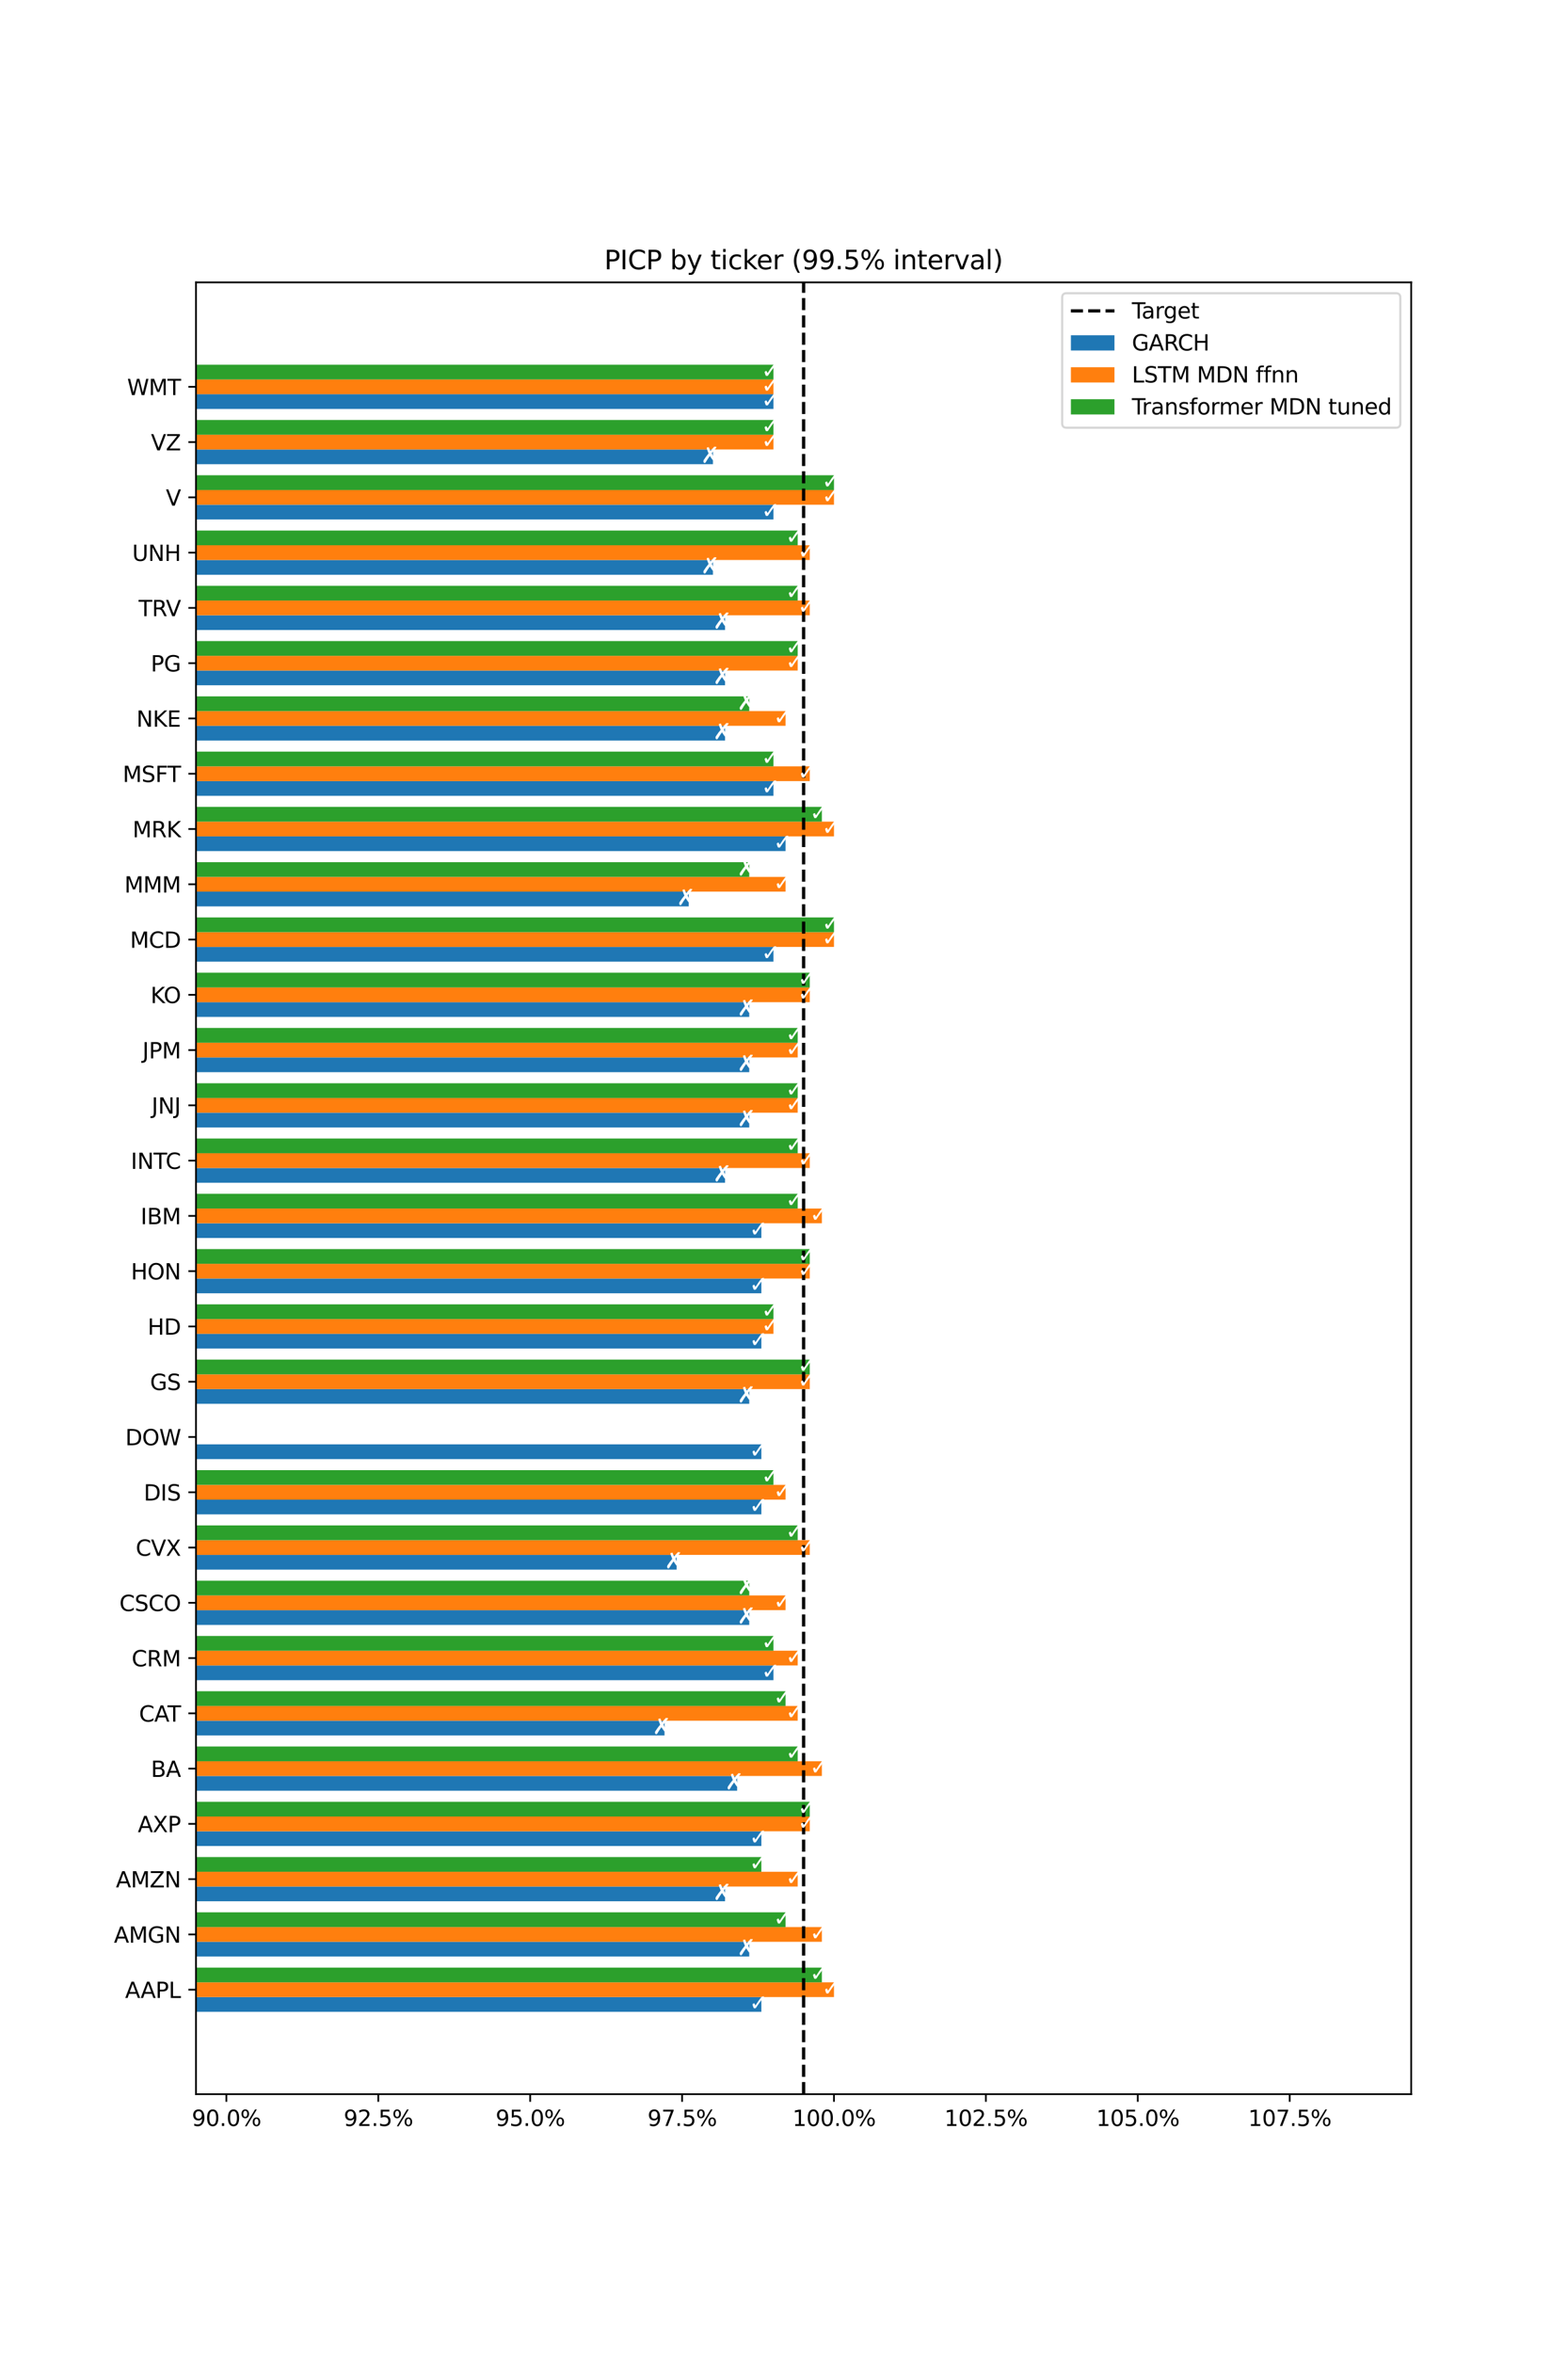 <?xml version="1.0" encoding="utf-8" standalone="no"?>
<!DOCTYPE svg PUBLIC "-//W3C//DTD SVG 1.1//EN"
  "http://www.w3.org/Graphics/SVG/1.1/DTD/svg11.dtd">
<svg xmlns:xlink="http://www.w3.org/1999/xlink" width="720pt" height="1080pt" viewBox="0 0 720 1080" xmlns="http://www.w3.org/2000/svg" version="1.1">
 <defs>
  <style type="text/css">*{stroke-linejoin: round; stroke-linecap: butt}</style>
 </defs>
 <g id="figure_1">
  <g id="patch_1">
   <path d="M 0 1080 
L 720 1080 
L 720 0 
L 0 0 
z
" style="fill: #ffffff"/>
  </g>
  <g id="axes_1">
   <g id="patch_2">
    <path d="M 90 961.2 
L 648 961.2 
L 648 129.6 
L 90 129.6 
z
" style="fill: #ffffff"/>
   </g>
   <g id="patch_3">
    <path d="M -2407.05 923.4 
L 349.603 923.4 
L 349.603 916.635 
L -2407.05 916.635 
z
" clip-path="url(#p7d20ee805a)" style="fill: #1f77b4"/>
   </g>
   <g id="patch_4">
    <path d="M -2407.05 898.031 
L 344.046 898.031 
L 344.046 891.266 
L -2407.05 891.266 
z
" clip-path="url(#p7d20ee805a)" style="fill: #1f77b4"/>
   </g>
   <g id="patch_5">
    <path d="M -2407.05 872.662 
L 332.93 872.662 
L 332.93 865.897 
L -2407.05 865.897 
z
" clip-path="url(#p7d20ee805a)" style="fill: #1f77b4"/>
   </g>
   <g id="patch_6">
    <path d="M -2407.05 847.293 
L 349.603 847.293 
L 349.603 840.528 
L -2407.05 840.528 
z
" clip-path="url(#p7d20ee805a)" style="fill: #1f77b4"/>
   </g>
   <g id="patch_7">
    <path d="M -2407.05 821.923 
L 338.488 821.923 
L 338.488 815.158 
L -2407.05 815.158 
z
" clip-path="url(#p7d20ee805a)" style="fill: #1f77b4"/>
   </g>
   <g id="patch_8">
    <path d="M -2407.05 796.554 
L 305.141 796.554 
L 305.141 789.789 
L -2407.05 789.789 
z
" clip-path="url(#p7d20ee805a)" style="fill: #1f77b4"/>
   </g>
   <g id="patch_9">
    <path d="M -2407.05 771.185 
L 355.161 771.185 
L 355.161 764.42 
L -2407.05 764.42 
z
" clip-path="url(#p7d20ee805a)" style="fill: #1f77b4"/>
   </g>
   <g id="patch_10">
    <path d="M -2407.05 745.816 
L 344.046 745.816 
L 344.046 739.051 
L -2407.05 739.051 
z
" clip-path="url(#p7d20ee805a)" style="fill: #1f77b4"/>
   </g>
   <g id="patch_11">
    <path d="M -2407.05 720.447 
L 310.699 720.447 
L 310.699 713.682 
L -2407.05 713.682 
z
" clip-path="url(#p7d20ee805a)" style="fill: #1f77b4"/>
   </g>
   <g id="patch_12">
    <path d="M -2407.05 695.078 
L 349.603 695.078 
L 349.603 688.313 
L -2407.05 688.313 
z
" clip-path="url(#p7d20ee805a)" style="fill: #1f77b4"/>
   </g>
   <g id="patch_13">
    <path d="M -2407.05 669.709 
L 349.603 669.709 
L 349.603 662.944 
L -2407.05 662.944 
z
" clip-path="url(#p7d20ee805a)" style="fill: #1f77b4"/>
   </g>
   <g id="patch_14">
    <path d="M -2407.05 644.34 
L 344.046 644.34 
L 344.046 637.574 
L -2407.05 637.574 
z
" clip-path="url(#p7d20ee805a)" style="fill: #1f77b4"/>
   </g>
   <g id="patch_15">
    <path d="M -2407.05 618.97 
L 349.603 618.97 
L 349.603 612.205 
L -2407.05 612.205 
z
" clip-path="url(#p7d20ee805a)" style="fill: #1f77b4"/>
   </g>
   <g id="patch_16">
    <path d="M -2407.05 593.601 
L 349.603 593.601 
L 349.603 586.836 
L -2407.05 586.836 
z
" clip-path="url(#p7d20ee805a)" style="fill: #1f77b4"/>
   </g>
   <g id="patch_17">
    <path d="M -2407.05 568.232 
L 349.603 568.232 
L 349.603 561.467 
L -2407.05 561.467 
z
" clip-path="url(#p7d20ee805a)" style="fill: #1f77b4"/>
   </g>
   <g id="patch_18">
    <path d="M -2407.05 542.863 
L 332.93 542.863 
L 332.93 536.098 
L -2407.05 536.098 
z
" clip-path="url(#p7d20ee805a)" style="fill: #1f77b4"/>
   </g>
   <g id="patch_19">
    <path d="M -2407.05 517.494 
L 344.046 517.494 
L 344.046 510.729 
L -2407.05 510.729 
z
" clip-path="url(#p7d20ee805a)" style="fill: #1f77b4"/>
   </g>
   <g id="patch_20">
    <path d="M -2407.05 492.125 
L 344.046 492.125 
L 344.046 485.36 
L -2407.05 485.36 
z
" clip-path="url(#p7d20ee805a)" style="fill: #1f77b4"/>
   </g>
   <g id="patch_21">
    <path d="M -2407.05 466.756 
L 344.046 466.756 
L 344.046 459.991 
L -2407.05 459.991 
z
" clip-path="url(#p7d20ee805a)" style="fill: #1f77b4"/>
   </g>
   <g id="patch_22">
    <path d="M -2407.05 441.387 
L 355.161 441.387 
L 355.161 434.621 
L -2407.05 434.621 
z
" clip-path="url(#p7d20ee805a)" style="fill: #1f77b4"/>
   </g>
   <g id="patch_23">
    <path d="M -2407.05 416.017 
L 316.257 416.017 
L 316.257 409.252 
L -2407.05 409.252 
z
" clip-path="url(#p7d20ee805a)" style="fill: #1f77b4"/>
   </g>
   <g id="patch_24">
    <path d="M -2407.05 390.648 
L 360.719 390.648 
L 360.719 383.883 
L -2407.05 383.883 
z
" clip-path="url(#p7d20ee805a)" style="fill: #1f77b4"/>
   </g>
   <g id="patch_25">
    <path d="M -2407.05 365.279 
L 355.161 365.279 
L 355.161 358.514 
L -2407.05 358.514 
z
" clip-path="url(#p7d20ee805a)" style="fill: #1f77b4"/>
   </g>
   <g id="patch_26">
    <path d="M -2407.05 339.91 
L 332.93 339.91 
L 332.93 333.145 
L -2407.05 333.145 
z
" clip-path="url(#p7d20ee805a)" style="fill: #1f77b4"/>
   </g>
   <g id="patch_27">
    <path d="M -2407.05 314.541 
L 332.93 314.541 
L 332.93 307.776 
L -2407.05 307.776 
z
" clip-path="url(#p7d20ee805a)" style="fill: #1f77b4"/>
   </g>
   <g id="patch_28">
    <path d="M -2407.05 289.172 
L 332.93 289.172 
L 332.93 282.407 
L -2407.05 282.407 
z
" clip-path="url(#p7d20ee805a)" style="fill: #1f77b4"/>
   </g>
   <g id="patch_29">
    <path d="M -2407.05 263.803 
L 327.372 263.803 
L 327.372 257.038 
L -2407.05 257.038 
z
" clip-path="url(#p7d20ee805a)" style="fill: #1f77b4"/>
   </g>
   <g id="patch_30">
    <path d="M -2407.05 238.434 
L 355.161 238.434 
L 355.161 231.668 
L -2407.05 231.668 
z
" clip-path="url(#p7d20ee805a)" style="fill: #1f77b4"/>
   </g>
   <g id="patch_31">
    <path d="M -2407.05 213.064 
L 327.372 213.064 
L 327.372 206.299 
L -2407.05 206.299 
z
" clip-path="url(#p7d20ee805a)" style="fill: #1f77b4"/>
   </g>
   <g id="patch_32">
    <path d="M -2407.05 187.695 
L 355.161 187.695 
L 355.161 180.93 
L -2407.05 180.93 
z
" clip-path="url(#p7d20ee805a)" style="fill: #1f77b4"/>
   </g>
   <g id="patch_33">
    <path d="M -2407.05 916.635 
L 382.95 916.635 
L 382.95 909.87 
L -2407.05 909.87 
z
" clip-path="url(#p7d20ee805a)" style="fill: #ff7f0e"/>
   </g>
   <g id="patch_34">
    <path d="M -2407.05 891.266 
L 377.392 891.266 
L 377.392 884.501 
L -2407.05 884.501 
z
" clip-path="url(#p7d20ee805a)" style="fill: #ff7f0e"/>
   </g>
   <g id="patch_35">
    <path d="M -2407.05 865.897 
L 366.277 865.897 
L 366.277 859.132 
L -2407.05 859.132 
z
" clip-path="url(#p7d20ee805a)" style="fill: #ff7f0e"/>
   </g>
   <g id="patch_36">
    <path d="M -2407.05 840.528 
L 371.834 840.528 
L 371.834 833.762 
L -2407.05 833.762 
z
" clip-path="url(#p7d20ee805a)" style="fill: #ff7f0e"/>
   </g>
   <g id="patch_37">
    <path d="M -2407.05 815.158 
L 377.392 815.158 
L 377.392 808.393 
L -2407.05 808.393 
z
" clip-path="url(#p7d20ee805a)" style="fill: #ff7f0e"/>
   </g>
   <g id="patch_38">
    <path d="M -2407.05 789.789 
L 366.277 789.789 
L 366.277 783.024 
L -2407.05 783.024 
z
" clip-path="url(#p7d20ee805a)" style="fill: #ff7f0e"/>
   </g>
   <g id="patch_39">
    <path d="M -2407.05 764.42 
L 366.277 764.42 
L 366.277 757.655 
L -2407.05 757.655 
z
" clip-path="url(#p7d20ee805a)" style="fill: #ff7f0e"/>
   </g>
   <g id="patch_40">
    <path d="M -2407.05 739.051 
L 360.719 739.051 
L 360.719 732.286 
L -2407.05 732.286 
z
" clip-path="url(#p7d20ee805a)" style="fill: #ff7f0e"/>
   </g>
   <g id="patch_41">
    <path d="M -2407.05 713.682 
L 371.834 713.682 
L 371.834 706.917 
L -2407.05 706.917 
z
" clip-path="url(#p7d20ee805a)" style="fill: #ff7f0e"/>
   </g>
   <g id="patch_42">
    <path d="M -2407.05 688.313 
L 360.719 688.313 
L 360.719 681.548 
L -2407.05 681.548 
z
" clip-path="url(#p7d20ee805a)" style="fill: #ff7f0e"/>
   </g>
   <g id="patch_43">
    <path d="M -2407.05 662.944 
L -2407.05 662.944 
L -2407.05 656.179 
L -2407.05 656.179 
z
" clip-path="url(#p7d20ee805a)" style="fill: #ff7f0e"/>
   </g>
   <g id="patch_44">
    <path d="M -2407.05 637.574 
L 371.834 637.574 
L 371.834 630.809 
L -2407.05 630.809 
z
" clip-path="url(#p7d20ee805a)" style="fill: #ff7f0e"/>
   </g>
   <g id="patch_45">
    <path d="M -2407.05 612.205 
L 355.161 612.205 
L 355.161 605.44 
L -2407.05 605.44 
z
" clip-path="url(#p7d20ee805a)" style="fill: #ff7f0e"/>
   </g>
   <g id="patch_46">
    <path d="M -2407.05 586.836 
L 371.834 586.836 
L 371.834 580.071 
L -2407.05 580.071 
z
" clip-path="url(#p7d20ee805a)" style="fill: #ff7f0e"/>
   </g>
   <g id="patch_47">
    <path d="M -2407.05 561.467 
L 377.392 561.467 
L 377.392 554.702 
L -2407.05 554.702 
z
" clip-path="url(#p7d20ee805a)" style="fill: #ff7f0e"/>
   </g>
   <g id="patch_48">
    <path d="M -2407.05 536.098 
L 371.834 536.098 
L 371.834 529.333 
L -2407.05 529.333 
z
" clip-path="url(#p7d20ee805a)" style="fill: #ff7f0e"/>
   </g>
   <g id="patch_49">
    <path d="M -2407.05 510.729 
L 366.277 510.729 
L 366.277 503.964 
L -2407.05 503.964 
z
" clip-path="url(#p7d20ee805a)" style="fill: #ff7f0e"/>
   </g>
   <g id="patch_50">
    <path d="M -2407.05 485.36 
L 366.277 485.36 
L 366.277 478.595 
L -2407.05 478.595 
z
" clip-path="url(#p7d20ee805a)" style="fill: #ff7f0e"/>
   </g>
   <g id="patch_51">
    <path d="M -2407.05 459.991 
L 371.834 459.991 
L 371.834 453.226 
L -2407.05 453.226 
z
" clip-path="url(#p7d20ee805a)" style="fill: #ff7f0e"/>
   </g>
   <g id="patch_52">
    <path d="M -2407.05 434.621 
L 382.95 434.621 
L 382.95 427.856 
L -2407.05 427.856 
z
" clip-path="url(#p7d20ee805a)" style="fill: #ff7f0e"/>
   </g>
   <g id="patch_53">
    <path d="M -2407.05 409.252 
L 360.719 409.252 
L 360.719 402.487 
L -2407.05 402.487 
z
" clip-path="url(#p7d20ee805a)" style="fill: #ff7f0e"/>
   </g>
   <g id="patch_54">
    <path d="M -2407.05 383.883 
L 382.95 383.883 
L 382.95 377.118 
L -2407.05 377.118 
z
" clip-path="url(#p7d20ee805a)" style="fill: #ff7f0e"/>
   </g>
   <g id="patch_55">
    <path d="M -2407.05 358.514 
L 371.834 358.514 
L 371.834 351.749 
L -2407.05 351.749 
z
" clip-path="url(#p7d20ee805a)" style="fill: #ff7f0e"/>
   </g>
   <g id="patch_56">
    <path d="M -2407.05 333.145 
L 360.719 333.145 
L 360.719 326.38 
L -2407.05 326.38 
z
" clip-path="url(#p7d20ee805a)" style="fill: #ff7f0e"/>
   </g>
   <g id="patch_57">
    <path d="M -2407.05 307.776 
L 366.277 307.776 
L 366.277 301.011 
L -2407.05 301.011 
z
" clip-path="url(#p7d20ee805a)" style="fill: #ff7f0e"/>
   </g>
   <g id="patch_58">
    <path d="M -2407.05 282.407 
L 371.834 282.407 
L 371.834 275.642 
L -2407.05 275.642 
z
" clip-path="url(#p7d20ee805a)" style="fill: #ff7f0e"/>
   </g>
   <g id="patch_59">
    <path d="M -2407.05 257.038 
L 371.834 257.038 
L 371.834 250.272 
L -2407.05 250.272 
z
" clip-path="url(#p7d20ee805a)" style="fill: #ff7f0e"/>
   </g>
   <g id="patch_60">
    <path d="M -2407.05 231.668 
L 382.95 231.668 
L 382.95 224.903 
L -2407.05 224.903 
z
" clip-path="url(#p7d20ee805a)" style="fill: #ff7f0e"/>
   </g>
   <g id="patch_61">
    <path d="M -2407.05 206.299 
L 355.161 206.299 
L 355.161 199.534 
L -2407.05 199.534 
z
" clip-path="url(#p7d20ee805a)" style="fill: #ff7f0e"/>
   </g>
   <g id="patch_62">
    <path d="M -2407.05 180.93 
L 355.161 180.93 
L 355.161 174.165 
L -2407.05 174.165 
z
" clip-path="url(#p7d20ee805a)" style="fill: #ff7f0e"/>
   </g>
   <g id="patch_63">
    <path d="M -2407.05 909.87 
L 377.392 909.87 
L 377.392 903.105 
L -2407.05 903.105 
z
" clip-path="url(#p7d20ee805a)" style="fill: #2ca02c"/>
   </g>
   <g id="patch_64">
    <path d="M -2407.05 884.501 
L 360.719 884.501 
L 360.719 877.736 
L -2407.05 877.736 
z
" clip-path="url(#p7d20ee805a)" style="fill: #2ca02c"/>
   </g>
   <g id="patch_65">
    <path d="M -2407.05 859.132 
L 349.603 859.132 
L 349.603 852.366 
L -2407.05 852.366 
z
" clip-path="url(#p7d20ee805a)" style="fill: #2ca02c"/>
   </g>
   <g id="patch_66">
    <path d="M -2407.05 833.762 
L 371.834 833.762 
L 371.834 826.997 
L -2407.05 826.997 
z
" clip-path="url(#p7d20ee805a)" style="fill: #2ca02c"/>
   </g>
   <g id="patch_67">
    <path d="M -2407.05 808.393 
L 366.277 808.393 
L 366.277 801.628 
L -2407.05 801.628 
z
" clip-path="url(#p7d20ee805a)" style="fill: #2ca02c"/>
   </g>
   <g id="patch_68">
    <path d="M -2407.05 783.024 
L 360.719 783.024 
L 360.719 776.259 
L -2407.05 776.259 
z
" clip-path="url(#p7d20ee805a)" style="fill: #2ca02c"/>
   </g>
   <g id="patch_69">
    <path d="M -2407.05 757.655 
L 355.161 757.655 
L 355.161 750.89 
L -2407.05 750.89 
z
" clip-path="url(#p7d20ee805a)" style="fill: #2ca02c"/>
   </g>
   <g id="patch_70">
    <path d="M -2407.05 732.286 
L 344.046 732.286 
L 344.046 725.521 
L -2407.05 725.521 
z
" clip-path="url(#p7d20ee805a)" style="fill: #2ca02c"/>
   </g>
   <g id="patch_71">
    <path d="M -2407.05 706.917 
L 366.277 706.917 
L 366.277 700.152 
L -2407.05 700.152 
z
" clip-path="url(#p7d20ee805a)" style="fill: #2ca02c"/>
   </g>
   <g id="patch_72">
    <path d="M -2407.05 681.548 
L 355.161 681.548 
L 355.161 674.783 
L -2407.05 674.783 
z
" clip-path="url(#p7d20ee805a)" style="fill: #2ca02c"/>
   </g>
   <g id="patch_73">
    <path d="M -2407.05 656.179 
L -2407.05 656.179 
L -2407.05 649.413 
L -2407.05 649.413 
z
" clip-path="url(#p7d20ee805a)" style="fill: #2ca02c"/>
   </g>
   <g id="patch_74">
    <path d="M -2407.05 630.809 
L 371.834 630.809 
L 371.834 624.044 
L -2407.05 624.044 
z
" clip-path="url(#p7d20ee805a)" style="fill: #2ca02c"/>
   </g>
   <g id="patch_75">
    <path d="M -2407.05 605.44 
L 355.161 605.44 
L 355.161 598.675 
L -2407.05 598.675 
z
" clip-path="url(#p7d20ee805a)" style="fill: #2ca02c"/>
   </g>
   <g id="patch_76">
    <path d="M -2407.05 580.071 
L 371.834 580.071 
L 371.834 573.306 
L -2407.05 573.306 
z
" clip-path="url(#p7d20ee805a)" style="fill: #2ca02c"/>
   </g>
   <g id="patch_77">
    <path d="M -2407.05 554.702 
L 366.277 554.702 
L 366.277 547.937 
L -2407.05 547.937 
z
" clip-path="url(#p7d20ee805a)" style="fill: #2ca02c"/>
   </g>
   <g id="patch_78">
    <path d="M -2407.05 529.333 
L 366.277 529.333 
L 366.277 522.568 
L -2407.05 522.568 
z
" clip-path="url(#p7d20ee805a)" style="fill: #2ca02c"/>
   </g>
   <g id="patch_79">
    <path d="M -2407.05 503.964 
L 366.277 503.964 
L 366.277 497.199 
L -2407.05 497.199 
z
" clip-path="url(#p7d20ee805a)" style="fill: #2ca02c"/>
   </g>
   <g id="patch_80">
    <path d="M -2407.05 478.595 
L 366.277 478.595 
L 366.277 471.83 
L -2407.05 471.83 
z
" clip-path="url(#p7d20ee805a)" style="fill: #2ca02c"/>
   </g>
   <g id="patch_81">
    <path d="M -2407.05 453.226 
L 371.834 453.226 
L 371.834 446.46 
L -2407.05 446.46 
z
" clip-path="url(#p7d20ee805a)" style="fill: #2ca02c"/>
   </g>
   <g id="patch_82">
    <path d="M -2407.05 427.856 
L 382.95 427.856 
L 382.95 421.091 
L -2407.05 421.091 
z
" clip-path="url(#p7d20ee805a)" style="fill: #2ca02c"/>
   </g>
   <g id="patch_83">
    <path d="M -2407.05 402.487 
L 344.046 402.487 
L 344.046 395.722 
L -2407.05 395.722 
z
" clip-path="url(#p7d20ee805a)" style="fill: #2ca02c"/>
   </g>
   <g id="patch_84">
    <path d="M -2407.05 377.118 
L 377.392 377.118 
L 377.392 370.353 
L -2407.05 370.353 
z
" clip-path="url(#p7d20ee805a)" style="fill: #2ca02c"/>
   </g>
   <g id="patch_85">
    <path d="M -2407.05 351.749 
L 355.161 351.749 
L 355.161 344.984 
L -2407.05 344.984 
z
" clip-path="url(#p7d20ee805a)" style="fill: #2ca02c"/>
   </g>
   <g id="patch_86">
    <path d="M -2407.05 326.38 
L 344.046 326.38 
L 344.046 319.615 
L -2407.05 319.615 
z
" clip-path="url(#p7d20ee805a)" style="fill: #2ca02c"/>
   </g>
   <g id="patch_87">
    <path d="M -2407.05 301.011 
L 366.277 301.011 
L 366.277 294.246 
L -2407.05 294.246 
z
" clip-path="url(#p7d20ee805a)" style="fill: #2ca02c"/>
   </g>
   <g id="patch_88">
    <path d="M -2407.05 275.642 
L 366.277 275.642 
L 366.277 268.877 
L -2407.05 268.877 
z
" clip-path="url(#p7d20ee805a)" style="fill: #2ca02c"/>
   </g>
   <g id="patch_89">
    <path d="M -2407.05 250.272 
L 366.277 250.272 
L 366.277 243.507 
L -2407.05 243.507 
z
" clip-path="url(#p7d20ee805a)" style="fill: #2ca02c"/>
   </g>
   <g id="patch_90">
    <path d="M -2407.05 224.903 
L 382.95 224.903 
L 382.95 218.138 
L -2407.05 218.138 
z
" clip-path="url(#p7d20ee805a)" style="fill: #2ca02c"/>
   </g>
   <g id="patch_91">
    <path d="M -2407.05 199.534 
L 355.161 199.534 
L 355.161 192.769 
L -2407.05 192.769 
z
" clip-path="url(#p7d20ee805a)" style="fill: #2ca02c"/>
   </g>
   <g id="patch_92">
    <path d="M -2407.05 174.165 
L 355.161 174.165 
L 355.161 167.4 
L -2407.05 167.4 
z
" clip-path="url(#p7d20ee805a)" style="fill: #2ca02c"/>
   </g>
   <g id="matplotlib.axis_1">
    <g id="xtick_1">
     <g id="line2d_1">
      <defs>
       <path id="m4440c6821d" d="M 0 0 
L 0 3.5 
" style="stroke: #000000; stroke-width: 0.8"/>
      </defs>
      <g>
       <use xlink:href="#m4440c6821d" x="103.95" y="961.2" style="stroke: #000000; stroke-width: 0.8"/>
      </g>
     </g>
     <g id="text_1">
      <!-- 90.0% -->
      <g transform="translate(88.066 975.798) scale(0.1 -0.1)">
       <defs>
        <path id="DejaVuSans-39" d="M 703 97 
L 703 672 
Q 941 559 1184 500 
Q 1428 441 1663 441 
Q 2288 441 2617 861 
Q 2947 1281 2994 2138 
Q 2813 1869 2534 1725 
Q 2256 1581 1919 1581 
Q 1219 1581 811 2004 
Q 403 2428 403 3163 
Q 403 3881 828 4315 
Q 1253 4750 1959 4750 
Q 2769 4750 3195 4129 
Q 3622 3509 3622 2328 
Q 3622 1225 3098 567 
Q 2575 -91 1691 -91 
Q 1453 -91 1209 -44 
Q 966 3 703 97 
z
M 1959 2075 
Q 2384 2075 2632 2365 
Q 2881 2656 2881 3163 
Q 2881 3666 2632 3958 
Q 2384 4250 1959 4250 
Q 1534 4250 1286 3958 
Q 1038 3666 1038 3163 
Q 1038 2656 1286 2365 
Q 1534 2075 1959 2075 
z
" transform="scale(0.016)"/>
        <path id="DejaVuSans-30" d="M 2034 4250 
Q 1547 4250 1301 3770 
Q 1056 3291 1056 2328 
Q 1056 1369 1301 889 
Q 1547 409 2034 409 
Q 2525 409 2770 889 
Q 3016 1369 3016 2328 
Q 3016 3291 2770 3770 
Q 2525 4250 2034 4250 
z
M 2034 4750 
Q 2819 4750 3233 4129 
Q 3647 3509 3647 2328 
Q 3647 1150 3233 529 
Q 2819 -91 2034 -91 
Q 1250 -91 836 529 
Q 422 1150 422 2328 
Q 422 3509 836 4129 
Q 1250 4750 2034 4750 
z
" transform="scale(0.016)"/>
        <path id="DejaVuSans-2e" d="M 684 794 
L 1344 794 
L 1344 0 
L 684 0 
L 684 794 
z
" transform="scale(0.016)"/>
        <path id="DejaVuSans-25" d="M 4653 2053 
Q 4381 2053 4226 1822 
Q 4072 1591 4072 1178 
Q 4072 772 4226 539 
Q 4381 306 4653 306 
Q 4919 306 5073 539 
Q 5228 772 5228 1178 
Q 5228 1588 5073 1820 
Q 4919 2053 4653 2053 
z
M 4653 2450 
Q 5147 2450 5437 2106 
Q 5728 1763 5728 1178 
Q 5728 594 5436 251 
Q 5144 -91 4653 -91 
Q 4153 -91 3862 251 
Q 3572 594 3572 1178 
Q 3572 1766 3864 2108 
Q 4156 2450 4653 2450 
z
M 1428 4353 
Q 1159 4353 1004 4120 
Q 850 3888 850 3481 
Q 850 3069 1003 2837 
Q 1156 2606 1428 2606 
Q 1700 2606 1854 2837 
Q 2009 3069 2009 3481 
Q 2009 3884 1853 4118 
Q 1697 4353 1428 4353 
z
M 4250 4750 
L 4750 4750 
L 1831 -91 
L 1331 -91 
L 4250 4750 
z
M 1428 4750 
Q 1922 4750 2215 4408 
Q 2509 4066 2509 3481 
Q 2509 2891 2217 2550 
Q 1925 2209 1428 2209 
Q 931 2209 642 2551 
Q 353 2894 353 3481 
Q 353 4063 643 4406 
Q 934 4750 1428 4750 
z
" transform="scale(0.016)"/>
       </defs>
       <use xlink:href="#DejaVuSans-39"/>
       <use xlink:href="#DejaVuSans-30" transform="translate(63.623 0)"/>
       <use xlink:href="#DejaVuSans-2e" transform="translate(127.246 0)"/>
       <use xlink:href="#DejaVuSans-30" transform="translate(159.033 0)"/>
       <use xlink:href="#DejaVuSans-25" transform="translate(222.656 0)"/>
      </g>
     </g>
    </g>
    <g id="xtick_2">
     <g id="line2d_2">
      <g>
       <use xlink:href="#m4440c6821d" x="173.7" y="961.2" style="stroke: #000000; stroke-width: 0.8"/>
      </g>
     </g>
     <g id="text_2">
      <!-- 92.5% -->
      <g transform="translate(157.816 975.798) scale(0.1 -0.1)">
       <defs>
        <path id="DejaVuSans-32" d="M 1228 531 
L 3431 531 
L 3431 0 
L 469 0 
L 469 531 
Q 828 903 1448 1529 
Q 2069 2156 2228 2338 
Q 2531 2678 2651 2914 
Q 2772 3150 2772 3378 
Q 2772 3750 2511 3984 
Q 2250 4219 1831 4219 
Q 1534 4219 1204 4116 
Q 875 4013 500 3803 
L 500 4441 
Q 881 4594 1212 4672 
Q 1544 4750 1819 4750 
Q 2544 4750 2975 4387 
Q 3406 4025 3406 3419 
Q 3406 3131 3298 2873 
Q 3191 2616 2906 2266 
Q 2828 2175 2409 1742 
Q 1991 1309 1228 531 
z
" transform="scale(0.016)"/>
        <path id="DejaVuSans-35" d="M 691 4666 
L 3169 4666 
L 3169 4134 
L 1269 4134 
L 1269 2991 
Q 1406 3038 1543 3061 
Q 1681 3084 1819 3084 
Q 2600 3084 3056 2656 
Q 3513 2228 3513 1497 
Q 3513 744 3044 326 
Q 2575 -91 1722 -91 
Q 1428 -91 1123 -41 
Q 819 9 494 109 
L 494 744 
Q 775 591 1075 516 
Q 1375 441 1709 441 
Q 2250 441 2565 725 
Q 2881 1009 2881 1497 
Q 2881 1984 2565 2268 
Q 2250 2553 1709 2553 
Q 1456 2553 1204 2497 
Q 953 2441 691 2322 
L 691 4666 
z
" transform="scale(0.016)"/>
       </defs>
       <use xlink:href="#DejaVuSans-39"/>
       <use xlink:href="#DejaVuSans-32" transform="translate(63.623 0)"/>
       <use xlink:href="#DejaVuSans-2e" transform="translate(127.246 0)"/>
       <use xlink:href="#DejaVuSans-35" transform="translate(159.033 0)"/>
       <use xlink:href="#DejaVuSans-25" transform="translate(222.656 0)"/>
      </g>
     </g>
    </g>
    <g id="xtick_3">
     <g id="line2d_3">
      <g>
       <use xlink:href="#m4440c6821d" x="243.45" y="961.2" style="stroke: #000000; stroke-width: 0.8"/>
      </g>
     </g>
     <g id="text_3">
      <!-- 95.0% -->
      <g transform="translate(227.566 975.798) scale(0.1 -0.1)">
       <use xlink:href="#DejaVuSans-39"/>
       <use xlink:href="#DejaVuSans-35" transform="translate(63.623 0)"/>
       <use xlink:href="#DejaVuSans-2e" transform="translate(127.246 0)"/>
       <use xlink:href="#DejaVuSans-30" transform="translate(159.033 0)"/>
       <use xlink:href="#DejaVuSans-25" transform="translate(222.656 0)"/>
      </g>
     </g>
    </g>
    <g id="xtick_4">
     <g id="line2d_4">
      <g>
       <use xlink:href="#m4440c6821d" x="313.2" y="961.2" style="stroke: #000000; stroke-width: 0.8"/>
      </g>
     </g>
     <g id="text_4">
      <!-- 97.5% -->
      <g transform="translate(297.316 975.798) scale(0.1 -0.1)">
       <defs>
        <path id="DejaVuSans-37" d="M 525 4666 
L 3525 4666 
L 3525 4397 
L 1831 0 
L 1172 0 
L 2766 4134 
L 525 4134 
L 525 4666 
z
" transform="scale(0.016)"/>
       </defs>
       <use xlink:href="#DejaVuSans-39"/>
       <use xlink:href="#DejaVuSans-37" transform="translate(63.623 0)"/>
       <use xlink:href="#DejaVuSans-2e" transform="translate(127.246 0)"/>
       <use xlink:href="#DejaVuSans-35" transform="translate(159.033 0)"/>
       <use xlink:href="#DejaVuSans-25" transform="translate(222.656 0)"/>
      </g>
     </g>
    </g>
    <g id="xtick_5">
     <g id="line2d_5">
      <g>
       <use xlink:href="#m4440c6821d" x="382.95" y="961.2" style="stroke: #000000; stroke-width: 0.8"/>
      </g>
     </g>
     <g id="text_5">
      <!-- 100.0% -->
      <g transform="translate(363.885 975.798) scale(0.1 -0.1)">
       <defs>
        <path id="DejaVuSans-31" d="M 794 531 
L 1825 531 
L 1825 4091 
L 703 3866 
L 703 4441 
L 1819 4666 
L 2450 4666 
L 2450 531 
L 3481 531 
L 3481 0 
L 794 0 
L 794 531 
z
" transform="scale(0.016)"/>
       </defs>
       <use xlink:href="#DejaVuSans-31"/>
       <use xlink:href="#DejaVuSans-30" transform="translate(63.623 0)"/>
       <use xlink:href="#DejaVuSans-30" transform="translate(127.246 0)"/>
       <use xlink:href="#DejaVuSans-2e" transform="translate(190.869 0)"/>
       <use xlink:href="#DejaVuSans-30" transform="translate(222.656 0)"/>
       <use xlink:href="#DejaVuSans-25" transform="translate(286.279 0)"/>
      </g>
     </g>
    </g>
    <g id="xtick_6">
     <g id="line2d_6">
      <g>
       <use xlink:href="#m4440c6821d" x="452.7" y="961.2" style="stroke: #000000; stroke-width: 0.8"/>
      </g>
     </g>
     <g id="text_6">
      <!-- 102.5% -->
      <g transform="translate(433.635 975.798) scale(0.1 -0.1)">
       <use xlink:href="#DejaVuSans-31"/>
       <use xlink:href="#DejaVuSans-30" transform="translate(63.623 0)"/>
       <use xlink:href="#DejaVuSans-32" transform="translate(127.246 0)"/>
       <use xlink:href="#DejaVuSans-2e" transform="translate(190.869 0)"/>
       <use xlink:href="#DejaVuSans-35" transform="translate(222.656 0)"/>
       <use xlink:href="#DejaVuSans-25" transform="translate(286.279 0)"/>
      </g>
     </g>
    </g>
    <g id="xtick_7">
     <g id="line2d_7">
      <g>
       <use xlink:href="#m4440c6821d" x="522.45" y="961.2" style="stroke: #000000; stroke-width: 0.8"/>
      </g>
     </g>
     <g id="text_7">
      <!-- 105.0% -->
      <g transform="translate(503.385 975.798) scale(0.1 -0.1)">
       <use xlink:href="#DejaVuSans-31"/>
       <use xlink:href="#DejaVuSans-30" transform="translate(63.623 0)"/>
       <use xlink:href="#DejaVuSans-35" transform="translate(127.246 0)"/>
       <use xlink:href="#DejaVuSans-2e" transform="translate(190.869 0)"/>
       <use xlink:href="#DejaVuSans-30" transform="translate(222.656 0)"/>
       <use xlink:href="#DejaVuSans-25" transform="translate(286.279 0)"/>
      </g>
     </g>
    </g>
    <g id="xtick_8">
     <g id="line2d_8">
      <g>
       <use xlink:href="#m4440c6821d" x="592.2" y="961.2" style="stroke: #000000; stroke-width: 0.8"/>
      </g>
     </g>
     <g id="text_8">
      <!-- 107.5% -->
      <g transform="translate(573.135 975.798) scale(0.1 -0.1)">
       <use xlink:href="#DejaVuSans-31"/>
       <use xlink:href="#DejaVuSans-30" transform="translate(63.623 0)"/>
       <use xlink:href="#DejaVuSans-37" transform="translate(127.246 0)"/>
       <use xlink:href="#DejaVuSans-2e" transform="translate(190.869 0)"/>
       <use xlink:href="#DejaVuSans-35" transform="translate(222.656 0)"/>
       <use xlink:href="#DejaVuSans-25" transform="translate(286.279 0)"/>
      </g>
     </g>
    </g>
   </g>
   <g id="matplotlib.axis_2">
    <g id="ytick_1">
     <g id="line2d_9">
      <defs>
       <path id="mb78468fe62" d="M 0 0 
L -3.5 0 
" style="stroke: #000000; stroke-width: 0.8"/>
      </defs>
      <g>
       <use xlink:href="#mb78468fe62" x="90" y="913.252" style="stroke: #000000; stroke-width: 0.8"/>
      </g>
     </g>
     <g id="text_9">
      <!-- AAPL -->
      <g transform="translate(57.442 917.052) scale(0.1 -0.1)">
       <defs>
        <path id="DejaVuSans-41" d="M 2188 4044 
L 1331 1722 
L 3047 1722 
L 2188 4044 
z
M 1831 4666 
L 2547 4666 
L 4325 0 
L 3669 0 
L 3244 1197 
L 1141 1197 
L 716 0 
L 50 0 
L 1831 4666 
z
" transform="scale(0.016)"/>
        <path id="DejaVuSans-50" d="M 1259 4147 
L 1259 2394 
L 2053 2394 
Q 2494 2394 2734 2622 
Q 2975 2850 2975 3272 
Q 2975 3691 2734 3919 
Q 2494 4147 2053 4147 
L 1259 4147 
z
M 628 4666 
L 2053 4666 
Q 2838 4666 3239 4311 
Q 3641 3956 3641 3272 
Q 3641 2581 3239 2228 
Q 2838 1875 2053 1875 
L 1259 1875 
L 1259 0 
L 628 0 
L 628 4666 
z
" transform="scale(0.016)"/>
        <path id="DejaVuSans-4c" d="M 628 4666 
L 1259 4666 
L 1259 531 
L 3531 531 
L 3531 0 
L 628 0 
L 628 4666 
z
" transform="scale(0.016)"/>
       </defs>
       <use xlink:href="#DejaVuSans-41"/>
       <use xlink:href="#DejaVuSans-41" transform="translate(71.158 0)"/>
       <use xlink:href="#DejaVuSans-50" transform="translate(139.566 0)"/>
       <use xlink:href="#DejaVuSans-4c" transform="translate(199.869 0)"/>
      </g>
     </g>
    </g>
    <g id="ytick_2">
     <g id="line2d_10">
      <g>
       <use xlink:href="#mb78468fe62" x="90" y="887.883" style="stroke: #000000; stroke-width: 0.8"/>
      </g>
     </g>
     <g id="text_10">
      <!-- AMGN -->
      <g transform="translate(52.302 891.682) scale(0.1 -0.1)">
       <defs>
        <path id="DejaVuSans-4d" d="M 628 4666 
L 1569 4666 
L 2759 1491 
L 3956 4666 
L 4897 4666 
L 4897 0 
L 4281 0 
L 4281 4097 
L 3078 897 
L 2444 897 
L 1241 4097 
L 1241 0 
L 628 0 
L 628 4666 
z
" transform="scale(0.016)"/>
        <path id="DejaVuSans-47" d="M 3809 666 
L 3809 1919 
L 2778 1919 
L 2778 2438 
L 4434 2438 
L 4434 434 
Q 4069 175 3628 42 
Q 3188 -91 2688 -91 
Q 1594 -91 976 548 
Q 359 1188 359 2328 
Q 359 3472 976 4111 
Q 1594 4750 2688 4750 
Q 3144 4750 3555 4637 
Q 3966 4525 4313 4306 
L 4313 3634 
Q 3963 3931 3569 4081 
Q 3175 4231 2741 4231 
Q 1884 4231 1454 3753 
Q 1025 3275 1025 2328 
Q 1025 1384 1454 906 
Q 1884 428 2741 428 
Q 3075 428 3337 486 
Q 3600 544 3809 666 
z
" transform="scale(0.016)"/>
        <path id="DejaVuSans-4e" d="M 628 4666 
L 1478 4666 
L 3547 763 
L 3547 4666 
L 4159 4666 
L 4159 0 
L 3309 0 
L 1241 3903 
L 1241 0 
L 628 0 
L 628 4666 
z
" transform="scale(0.016)"/>
       </defs>
       <use xlink:href="#DejaVuSans-41"/>
       <use xlink:href="#DejaVuSans-4d" transform="translate(68.408 0)"/>
       <use xlink:href="#DejaVuSans-47" transform="translate(154.688 0)"/>
       <use xlink:href="#DejaVuSans-4e" transform="translate(232.178 0)"/>
      </g>
     </g>
    </g>
    <g id="ytick_3">
     <g id="line2d_11">
      <g>
       <use xlink:href="#mb78468fe62" x="90" y="862.514" style="stroke: #000000; stroke-width: 0.8"/>
      </g>
     </g>
     <g id="text_11">
      <!-- AMZN -->
      <g transform="translate(53.2 866.313) scale(0.1 -0.1)">
       <defs>
        <path id="DejaVuSans-5a" d="M 359 4666 
L 4025 4666 
L 4025 4184 
L 1075 531 
L 4097 531 
L 4097 0 
L 288 0 
L 288 481 
L 3238 4134 
L 359 4134 
L 359 4666 
z
" transform="scale(0.016)"/>
       </defs>
       <use xlink:href="#DejaVuSans-41"/>
       <use xlink:href="#DejaVuSans-4d" transform="translate(68.408 0)"/>
       <use xlink:href="#DejaVuSans-5a" transform="translate(154.688 0)"/>
       <use xlink:href="#DejaVuSans-4e" transform="translate(223.193 0)"/>
      </g>
     </g>
    </g>
    <g id="ytick_4">
     <g id="line2d_12">
      <g>
       <use xlink:href="#mb78468fe62" x="90" y="837.145" style="stroke: #000000; stroke-width: 0.8"/>
      </g>
     </g>
     <g id="text_12">
      <!-- AXP -->
      <g transform="translate(63.28 840.944) scale(0.1 -0.1)">
       <defs>
        <path id="DejaVuSans-58" d="M 403 4666 
L 1081 4666 
L 2241 2931 
L 3406 4666 
L 4084 4666 
L 2584 2425 
L 4184 0 
L 3506 0 
L 2194 1984 
L 872 0 
L 191 0 
L 1856 2491 
L 403 4666 
z
" transform="scale(0.016)"/>
       </defs>
       <use xlink:href="#DejaVuSans-41"/>
       <use xlink:href="#DejaVuSans-58" transform="translate(68.408 0)"/>
       <use xlink:href="#DejaVuSans-50" transform="translate(136.914 0)"/>
      </g>
     </g>
    </g>
    <g id="ytick_5">
     <g id="line2d_13">
      <g>
       <use xlink:href="#mb78468fe62" x="90" y="811.776" style="stroke: #000000; stroke-width: 0.8"/>
      </g>
     </g>
     <g id="text_13">
      <!-- BA -->
      <g transform="translate(69.298 815.575) scale(0.1 -0.1)">
       <defs>
        <path id="DejaVuSans-42" d="M 1259 2228 
L 1259 519 
L 2272 519 
Q 2781 519 3026 730 
Q 3272 941 3272 1375 
Q 3272 1813 3026 2020 
Q 2781 2228 2272 2228 
L 1259 2228 
z
M 1259 4147 
L 1259 2741 
L 2194 2741 
Q 2656 2741 2882 2914 
Q 3109 3088 3109 3444 
Q 3109 3797 2882 3972 
Q 2656 4147 2194 4147 
L 1259 4147 
z
M 628 4666 
L 2241 4666 
Q 2963 4666 3353 4366 
Q 3744 4066 3744 3513 
Q 3744 3084 3544 2831 
Q 3344 2578 2956 2516 
Q 3422 2416 3680 2098 
Q 3938 1781 3938 1306 
Q 3938 681 3513 340 
Q 3088 0 2303 0 
L 628 0 
L 628 4666 
z
" transform="scale(0.016)"/>
       </defs>
       <use xlink:href="#DejaVuSans-42"/>
       <use xlink:href="#DejaVuSans-41" transform="translate(68.604 0)"/>
      </g>
     </g>
    </g>
    <g id="ytick_6">
     <g id="line2d_14">
      <g>
       <use xlink:href="#mb78468fe62" x="90" y="786.407" style="stroke: #000000; stroke-width: 0.8"/>
      </g>
     </g>
     <g id="text_14">
      <!-- CAT -->
      <g transform="translate(63.844 790.206) scale(0.1 -0.1)">
       <defs>
        <path id="DejaVuSans-43" d="M 4122 4306 
L 4122 3641 
Q 3803 3938 3442 4084 
Q 3081 4231 2675 4231 
Q 1875 4231 1450 3742 
Q 1025 3253 1025 2328 
Q 1025 1406 1450 917 
Q 1875 428 2675 428 
Q 3081 428 3442 575 
Q 3803 722 4122 1019 
L 4122 359 
Q 3791 134 3420 21 
Q 3050 -91 2638 -91 
Q 1578 -91 968 557 
Q 359 1206 359 2328 
Q 359 3453 968 4101 
Q 1578 4750 2638 4750 
Q 3056 4750 3426 4639 
Q 3797 4528 4122 4306 
z
" transform="scale(0.016)"/>
        <path id="DejaVuSans-54" d="M -19 4666 
L 3928 4666 
L 3928 4134 
L 2272 4134 
L 2272 0 
L 1638 0 
L 1638 4134 
L -19 4134 
L -19 4666 
z
" transform="scale(0.016)"/>
       </defs>
       <use xlink:href="#DejaVuSans-43"/>
       <use xlink:href="#DejaVuSans-41" transform="translate(69.824 0)"/>
       <use xlink:href="#DejaVuSans-54" transform="translate(130.482 0)"/>
      </g>
     </g>
    </g>
    <g id="ytick_7">
     <g id="line2d_15">
      <g>
       <use xlink:href="#mb78468fe62" x="90" y="761.038" style="stroke: #000000; stroke-width: 0.8"/>
      </g>
     </g>
     <g id="text_15">
      <!-- CRM -->
      <g transform="translate(60.441 764.837) scale(0.1 -0.1)">
       <defs>
        <path id="DejaVuSans-52" d="M 2841 2188 
Q 3044 2119 3236 1894 
Q 3428 1669 3622 1275 
L 4263 0 
L 3584 0 
L 2988 1197 
Q 2756 1666 2539 1819 
Q 2322 1972 1947 1972 
L 1259 1972 
L 1259 0 
L 628 0 
L 628 4666 
L 2053 4666 
Q 2853 4666 3247 4331 
Q 3641 3997 3641 3322 
Q 3641 2881 3436 2590 
Q 3231 2300 2841 2188 
z
M 1259 4147 
L 1259 2491 
L 2053 2491 
Q 2509 2491 2742 2702 
Q 2975 2913 2975 3322 
Q 2975 3731 2742 3939 
Q 2509 4147 2053 4147 
L 1259 4147 
z
" transform="scale(0.016)"/>
       </defs>
       <use xlink:href="#DejaVuSans-43"/>
       <use xlink:href="#DejaVuSans-52" transform="translate(69.824 0)"/>
       <use xlink:href="#DejaVuSans-4d" transform="translate(139.307 0)"/>
      </g>
     </g>
    </g>
    <g id="ytick_8">
     <g id="line2d_16">
      <g>
       <use xlink:href="#mb78468fe62" x="90" y="735.668" style="stroke: #000000; stroke-width: 0.8"/>
      </g>
     </g>
     <g id="text_16">
      <!-- CSCO -->
      <g transform="translate(54.814 739.468) scale(0.1 -0.1)">
       <defs>
        <path id="DejaVuSans-53" d="M 3425 4513 
L 3425 3897 
Q 3066 4069 2747 4153 
Q 2428 4238 2131 4238 
Q 1616 4238 1336 4038 
Q 1056 3838 1056 3469 
Q 1056 3159 1242 3001 
Q 1428 2844 1947 2747 
L 2328 2669 
Q 3034 2534 3370 2195 
Q 3706 1856 3706 1288 
Q 3706 609 3251 259 
Q 2797 -91 1919 -91 
Q 1588 -91 1214 -16 
Q 841 59 441 206 
L 441 856 
Q 825 641 1194 531 
Q 1563 422 1919 422 
Q 2459 422 2753 634 
Q 3047 847 3047 1241 
Q 3047 1584 2836 1778 
Q 2625 1972 2144 2069 
L 1759 2144 
Q 1053 2284 737 2584 
Q 422 2884 422 3419 
Q 422 4038 858 4394 
Q 1294 4750 2059 4750 
Q 2388 4750 2728 4690 
Q 3069 4631 3425 4513 
z
" transform="scale(0.016)"/>
        <path id="DejaVuSans-4f" d="M 2522 4238 
Q 1834 4238 1429 3725 
Q 1025 3213 1025 2328 
Q 1025 1447 1429 934 
Q 1834 422 2522 422 
Q 3209 422 3611 934 
Q 4013 1447 4013 2328 
Q 4013 3213 3611 3725 
Q 3209 4238 2522 4238 
z
M 2522 4750 
Q 3503 4750 4090 4092 
Q 4678 3434 4678 2328 
Q 4678 1225 4090 567 
Q 3503 -91 2522 -91 
Q 1538 -91 948 565 
Q 359 1222 359 2328 
Q 359 3434 948 4092 
Q 1538 4750 2522 4750 
z
" transform="scale(0.016)"/>
       </defs>
       <use xlink:href="#DejaVuSans-43"/>
       <use xlink:href="#DejaVuSans-53" transform="translate(69.824 0)"/>
       <use xlink:href="#DejaVuSans-43" transform="translate(133.301 0)"/>
       <use xlink:href="#DejaVuSans-4f" transform="translate(203.125 0)"/>
      </g>
     </g>
    </g>
    <g id="ytick_9">
     <g id="line2d_17">
      <g>
       <use xlink:href="#mb78468fe62" x="90" y="710.299" style="stroke: #000000; stroke-width: 0.8"/>
      </g>
     </g>
     <g id="text_17">
      <!-- CVX -->
      <g transform="translate(62.327 714.099) scale(0.1 -0.1)">
       <defs>
        <path id="DejaVuSans-56" d="M 1831 0 
L 50 4666 
L 709 4666 
L 2188 738 
L 3669 4666 
L 4325 4666 
L 2547 0 
L 1831 0 
z
" transform="scale(0.016)"/>
       </defs>
       <use xlink:href="#DejaVuSans-43"/>
       <use xlink:href="#DejaVuSans-56" transform="translate(69.824 0)"/>
       <use xlink:href="#DejaVuSans-58" transform="translate(138.232 0)"/>
      </g>
     </g>
    </g>
    <g id="ytick_10">
     <g id="line2d_18">
      <g>
       <use xlink:href="#mb78468fe62" x="90" y="684.93" style="stroke: #000000; stroke-width: 0.8"/>
      </g>
     </g>
     <g id="text_18">
      <!-- DIS -->
      <g transform="translate(66.002 688.729) scale(0.1 -0.1)">
       <defs>
        <path id="DejaVuSans-44" d="M 1259 4147 
L 1259 519 
L 2022 519 
Q 2988 519 3436 956 
Q 3884 1394 3884 2338 
Q 3884 3275 3436 3711 
Q 2988 4147 2022 4147 
L 1259 4147 
z
M 628 4666 
L 1925 4666 
Q 3281 4666 3915 4102 
Q 4550 3538 4550 2338 
Q 4550 1131 3912 565 
Q 3275 0 1925 0 
L 628 0 
L 628 4666 
z
" transform="scale(0.016)"/>
        <path id="DejaVuSans-49" d="M 628 4666 
L 1259 4666 
L 1259 0 
L 628 0 
L 628 4666 
z
" transform="scale(0.016)"/>
       </defs>
       <use xlink:href="#DejaVuSans-44"/>
       <use xlink:href="#DejaVuSans-49" transform="translate(77.002 0)"/>
       <use xlink:href="#DejaVuSans-53" transform="translate(106.494 0)"/>
      </g>
     </g>
    </g>
    <g id="ytick_11">
     <g id="line2d_19">
      <g>
       <use xlink:href="#mb78468fe62" x="90" y="659.561" style="stroke: #000000; stroke-width: 0.8"/>
      </g>
     </g>
     <g id="text_19">
      <!-- DOW -->
      <g transform="translate(57.541 663.36) scale(0.1 -0.1)">
       <defs>
        <path id="DejaVuSans-57" d="M 213 4666 
L 850 4666 
L 1831 722 
L 2809 4666 
L 3519 4666 
L 4500 722 
L 5478 4666 
L 6119 4666 
L 4947 0 
L 4153 0 
L 3169 4050 
L 2175 0 
L 1381 0 
L 213 4666 
z
" transform="scale(0.016)"/>
       </defs>
       <use xlink:href="#DejaVuSans-44"/>
       <use xlink:href="#DejaVuSans-4f" transform="translate(77.002 0)"/>
       <use xlink:href="#DejaVuSans-57" transform="translate(155.713 0)"/>
      </g>
     </g>
    </g>
    <g id="ytick_12">
     <g id="line2d_20">
      <g>
       <use xlink:href="#mb78468fe62" x="90" y="634.192" style="stroke: #000000; stroke-width: 0.8"/>
      </g>
     </g>
     <g id="text_20">
      <!-- GS -->
      <g transform="translate(68.903 637.991) scale(0.1 -0.1)">
       <use xlink:href="#DejaVuSans-47"/>
       <use xlink:href="#DejaVuSans-53" transform="translate(77.49 0)"/>
      </g>
     </g>
    </g>
    <g id="ytick_13">
     <g id="line2d_21">
      <g>
       <use xlink:href="#mb78468fe62" x="90" y="608.823" style="stroke: #000000; stroke-width: 0.8"/>
      </g>
     </g>
     <g id="text_21">
      <!-- HD -->
      <g transform="translate(67.78 612.622) scale(0.1 -0.1)">
       <defs>
        <path id="DejaVuSans-48" d="M 628 4666 
L 1259 4666 
L 1259 2753 
L 3553 2753 
L 3553 4666 
L 4184 4666 
L 4184 0 
L 3553 0 
L 3553 2222 
L 1259 2222 
L 1259 0 
L 628 0 
L 628 4666 
z
" transform="scale(0.016)"/>
       </defs>
       <use xlink:href="#DejaVuSans-48"/>
       <use xlink:href="#DejaVuSans-44" transform="translate(75.195 0)"/>
      </g>
     </g>
    </g>
    <g id="ytick_14">
     <g id="line2d_22">
      <g>
       <use xlink:href="#mb78468fe62" x="90" y="583.454" style="stroke: #000000; stroke-width: 0.8"/>
      </g>
     </g>
     <g id="text_22">
      <!-- HON -->
      <g transform="translate(60.127 587.253) scale(0.1 -0.1)">
       <use xlink:href="#DejaVuSans-48"/>
       <use xlink:href="#DejaVuSans-4f" transform="translate(75.195 0)"/>
       <use xlink:href="#DejaVuSans-4e" transform="translate(153.906 0)"/>
      </g>
     </g>
    </g>
    <g id="ytick_15">
     <g id="line2d_23">
      <g>
       <use xlink:href="#mb78468fe62" x="90" y="558.085" style="stroke: #000000; stroke-width: 0.8"/>
      </g>
     </g>
     <g id="text_23">
      <!-- IBM -->
      <g transform="translate(64.561 561.884) scale(0.1 -0.1)">
       <use xlink:href="#DejaVuSans-49"/>
       <use xlink:href="#DejaVuSans-42" transform="translate(29.492 0)"/>
       <use xlink:href="#DejaVuSans-4d" transform="translate(98.096 0)"/>
      </g>
     </g>
    </g>
    <g id="ytick_16">
     <g id="line2d_24">
      <g>
       <use xlink:href="#mb78468fe62" x="90" y="532.715" style="stroke: #000000; stroke-width: 0.8"/>
      </g>
     </g>
     <g id="text_24">
      <!-- INTC -->
      <g transform="translate(60.066 536.515) scale(0.1 -0.1)">
       <use xlink:href="#DejaVuSans-49"/>
       <use xlink:href="#DejaVuSans-4e" transform="translate(29.492 0)"/>
       <use xlink:href="#DejaVuSans-54" transform="translate(104.297 0)"/>
       <use xlink:href="#DejaVuSans-43" transform="translate(159.506 0)"/>
      </g>
     </g>
    </g>
    <g id="ytick_17">
     <g id="line2d_25">
      <g>
       <use xlink:href="#mb78468fe62" x="90" y="507.346" style="stroke: #000000; stroke-width: 0.8"/>
      </g>
     </g>
     <g id="text_25">
      <!-- JNJ -->
      <g transform="translate(69.619 511.146) scale(0.1 -0.1)">
       <defs>
        <path id="DejaVuSans-4a" d="M 628 4666 
L 1259 4666 
L 1259 325 
Q 1259 -519 939 -900 
Q 619 -1281 -91 -1281 
L -331 -1281 
L -331 -750 
L -134 -750 
Q 284 -750 456 -515 
Q 628 -281 628 325 
L 628 4666 
z
" transform="scale(0.016)"/>
       </defs>
       <use xlink:href="#DejaVuSans-4a"/>
       <use xlink:href="#DejaVuSans-4e" transform="translate(29.492 0)"/>
       <use xlink:href="#DejaVuSans-4a" transform="translate(104.297 0)"/>
      </g>
     </g>
    </g>
    <g id="ytick_18">
     <g id="line2d_26">
      <g>
       <use xlink:href="#mb78468fe62" x="90" y="481.977" style="stroke: #000000; stroke-width: 0.8"/>
      </g>
     </g>
     <g id="text_26">
      <!-- JPM -->
      <g transform="translate(65.392 485.776) scale(0.1 -0.1)">
       <use xlink:href="#DejaVuSans-4a"/>
       <use xlink:href="#DejaVuSans-50" transform="translate(29.492 0)"/>
       <use xlink:href="#DejaVuSans-4d" transform="translate(89.795 0)"/>
      </g>
     </g>
    </g>
    <g id="ytick_19">
     <g id="line2d_27">
      <g>
       <use xlink:href="#mb78468fe62" x="90" y="456.608" style="stroke: #000000; stroke-width: 0.8"/>
      </g>
     </g>
     <g id="text_27">
      <!-- KO -->
      <g transform="translate(69.12 460.407) scale(0.1 -0.1)">
       <defs>
        <path id="DejaVuSans-4b" d="M 628 4666 
L 1259 4666 
L 1259 2694 
L 3353 4666 
L 4166 4666 
L 1850 2491 
L 4331 0 
L 3500 0 
L 1259 2247 
L 1259 0 
L 628 0 
L 628 4666 
z
" transform="scale(0.016)"/>
       </defs>
       <use xlink:href="#DejaVuSans-4b"/>
       <use xlink:href="#DejaVuSans-4f" transform="translate(60.076 0)"/>
      </g>
     </g>
    </g>
    <g id="ytick_20">
     <g id="line2d_28">
      <g>
       <use xlink:href="#mb78468fe62" x="90" y="431.239" style="stroke: #000000; stroke-width: 0.8"/>
      </g>
     </g>
     <g id="text_28">
      <!-- MCD -->
      <g transform="translate(59.689 435.038) scale(0.1 -0.1)">
       <use xlink:href="#DejaVuSans-4d"/>
       <use xlink:href="#DejaVuSans-43" transform="translate(86.279 0)"/>
       <use xlink:href="#DejaVuSans-44" transform="translate(156.104 0)"/>
      </g>
     </g>
    </g>
    <g id="ytick_21">
     <g id="line2d_29">
      <g>
       <use xlink:href="#mb78468fe62" x="90" y="405.87" style="stroke: #000000; stroke-width: 0.8"/>
      </g>
     </g>
     <g id="text_29">
      <!-- MMM -->
      <g transform="translate(57.116 409.669) scale(0.1 -0.1)">
       <use xlink:href="#DejaVuSans-4d"/>
       <use xlink:href="#DejaVuSans-4d" transform="translate(86.279 0)"/>
       <use xlink:href="#DejaVuSans-4d" transform="translate(172.559 0)"/>
      </g>
     </g>
    </g>
    <g id="ytick_22">
     <g id="line2d_30">
      <g>
       <use xlink:href="#mb78468fe62" x="90" y="380.501" style="stroke: #000000; stroke-width: 0.8"/>
      </g>
     </g>
     <g id="text_30">
      <!-- MRK -->
      <g transform="translate(60.866 384.3) scale(0.1 -0.1)">
       <use xlink:href="#DejaVuSans-4d"/>
       <use xlink:href="#DejaVuSans-52" transform="translate(86.279 0)"/>
       <use xlink:href="#DejaVuSans-4b" transform="translate(155.762 0)"/>
      </g>
     </g>
    </g>
    <g id="ytick_23">
     <g id="line2d_31">
      <g>
       <use xlink:href="#mb78468fe62" x="90" y="355.132" style="stroke: #000000; stroke-width: 0.8"/>
      </g>
     </g>
     <g id="text_31">
      <!-- MSFT -->
      <g transform="translate(56.339 358.931) scale(0.1 -0.1)">
       <defs>
        <path id="DejaVuSans-46" d="M 628 4666 
L 3309 4666 
L 3309 4134 
L 1259 4134 
L 1259 2759 
L 3109 2759 
L 3109 2228 
L 1259 2228 
L 1259 0 
L 628 0 
L 628 4666 
z
" transform="scale(0.016)"/>
       </defs>
       <use xlink:href="#DejaVuSans-4d"/>
       <use xlink:href="#DejaVuSans-53" transform="translate(86.279 0)"/>
       <use xlink:href="#DejaVuSans-46" transform="translate(149.756 0)"/>
       <use xlink:href="#DejaVuSans-54" transform="translate(205.525 0)"/>
      </g>
     </g>
    </g>
    <g id="ytick_24">
     <g id="line2d_32">
      <g>
       <use xlink:href="#mb78468fe62" x="90" y="329.762" style="stroke: #000000; stroke-width: 0.8"/>
      </g>
     </g>
     <g id="text_32">
      <!-- NKE -->
      <g transform="translate(62.642 333.562) scale(0.1 -0.1)">
       <defs>
        <path id="DejaVuSans-45" d="M 628 4666 
L 3578 4666 
L 3578 4134 
L 1259 4134 
L 1259 2753 
L 3481 2753 
L 3481 2222 
L 1259 2222 
L 1259 531 
L 3634 531 
L 3634 0 
L 628 0 
L 628 4666 
z
" transform="scale(0.016)"/>
       </defs>
       <use xlink:href="#DejaVuSans-4e"/>
       <use xlink:href="#DejaVuSans-4b" transform="translate(74.805 0)"/>
       <use xlink:href="#DejaVuSans-45" transform="translate(140.381 0)"/>
      </g>
     </g>
    </g>
    <g id="ytick_25">
     <g id="line2d_33">
      <g>
       <use xlink:href="#mb78468fe62" x="90" y="304.393" style="stroke: #000000; stroke-width: 0.8"/>
      </g>
     </g>
     <g id="text_33">
      <!-- PG -->
      <g transform="translate(69.222 308.193) scale(0.1 -0.1)">
       <use xlink:href="#DejaVuSans-50"/>
       <use xlink:href="#DejaVuSans-47" transform="translate(60.303 0)"/>
      </g>
     </g>
    </g>
    <g id="ytick_26">
     <g id="line2d_34">
      <g>
       <use xlink:href="#mb78468fe62" x="90" y="279.024" style="stroke: #000000; stroke-width: 0.8"/>
      </g>
     </g>
     <g id="text_34">
      <!-- TRV -->
      <g transform="translate(63.653 282.823) scale(0.1 -0.1)">
       <use xlink:href="#DejaVuSans-54"/>
       <use xlink:href="#DejaVuSans-52" transform="translate(61.084 0)"/>
       <use xlink:href="#DejaVuSans-56" transform="translate(125.066 0)"/>
      </g>
     </g>
    </g>
    <g id="ytick_27">
     <g id="line2d_35">
      <g>
       <use xlink:href="#mb78468fe62" x="90" y="253.655" style="stroke: #000000; stroke-width: 0.8"/>
      </g>
     </g>
     <g id="text_35">
      <!-- UNH -->
      <g transform="translate(60.68 257.454) scale(0.1 -0.1)">
       <defs>
        <path id="DejaVuSans-55" d="M 556 4666 
L 1191 4666 
L 1191 1831 
Q 1191 1081 1462 751 
Q 1734 422 2344 422 
Q 2950 422 3222 751 
Q 3494 1081 3494 1831 
L 3494 4666 
L 4128 4666 
L 4128 1753 
Q 4128 841 3676 375 
Q 3225 -91 2344 -91 
Q 1459 -91 1007 375 
Q 556 841 556 1753 
L 556 4666 
z
" transform="scale(0.016)"/>
       </defs>
       <use xlink:href="#DejaVuSans-55"/>
       <use xlink:href="#DejaVuSans-4e" transform="translate(73.193 0)"/>
       <use xlink:href="#DejaVuSans-48" transform="translate(147.998 0)"/>
      </g>
     </g>
    </g>
    <g id="ytick_28">
     <g id="line2d_36">
      <g>
       <use xlink:href="#mb78468fe62" x="90" y="228.286" style="stroke: #000000; stroke-width: 0.8"/>
      </g>
     </g>
     <g id="text_36">
      <!-- V -->
      <g transform="translate(76.159 232.085) scale(0.1 -0.1)">
       <use xlink:href="#DejaVuSans-56"/>
      </g>
     </g>
    </g>
    <g id="ytick_29">
     <g id="line2d_37">
      <g>
       <use xlink:href="#mb78468fe62" x="90" y="202.917" style="stroke: #000000; stroke-width: 0.8"/>
      </g>
     </g>
     <g id="text_37">
      <!-- VZ -->
      <g transform="translate(69.309 206.716) scale(0.1 -0.1)">
       <use xlink:href="#DejaVuSans-56"/>
       <use xlink:href="#DejaVuSans-5a" transform="translate(68.408 0)"/>
      </g>
     </g>
    </g>
    <g id="ytick_30">
     <g id="line2d_38">
      <g>
       <use xlink:href="#mb78468fe62" x="90" y="177.548" style="stroke: #000000; stroke-width: 0.8"/>
      </g>
     </g>
     <g id="text_38">
      <!-- WMT -->
      <g transform="translate(58.377 181.347) scale(0.1 -0.1)">
       <use xlink:href="#DejaVuSans-57"/>
       <use xlink:href="#DejaVuSans-4d" transform="translate(98.877 0)"/>
       <use xlink:href="#DejaVuSans-54" transform="translate(185.156 0)"/>
      </g>
     </g>
    </g>
   </g>
   <g id="line2d_39">
    <path d="M 369 961.2 
L 369 129.6 
" clip-path="url(#p7d20ee805a)" style="fill: none; stroke-dasharray: 5.55,2.4; stroke-dashoffset: 0; stroke: #000000; stroke-width: 1.5"/>
   </g>
   <g id="patch_93">
    <path d="M 90 961.2 
L 90 129.6 
" style="fill: none; stroke: #000000; stroke-width: 0.8; stroke-linejoin: miter; stroke-linecap: square"/>
   </g>
   <g id="patch_94">
    <path d="M 648 961.2 
L 648 129.6 
" style="fill: none; stroke: #000000; stroke-width: 0.8; stroke-linejoin: miter; stroke-linecap: square"/>
   </g>
   <g id="patch_95">
    <path d="M 90 961.2 
L 648 961.2 
" style="fill: none; stroke: #000000; stroke-width: 0.8; stroke-linejoin: miter; stroke-linecap: square"/>
   </g>
   <g id="patch_96">
    <path d="M 90 129.6 
L 648 129.6 
" style="fill: none; stroke: #000000; stroke-width: 0.8; stroke-linejoin: miter; stroke-linecap: square"/>
   </g>
   <g id="text_39">
    <!-- ✓ -->
    <g style="fill: #ffffff" transform="translate(344.023 922.777) scale(0.1 -0.1)">
     <defs>
      <path id="DejaVuSans-2713" d="M 1416 2044 
Q 1538 2044 1600 1844 
Q 1725 1469 1778 1469 
Q 1819 1469 1863 1531 
Q 2741 2938 3488 3806 
Q 3681 4031 4103 4031 
Q 4203 4031 4237 4012 
Q 4272 3994 4272 3966 
Q 4272 3922 4169 3794 
Q 2963 2344 1931 731 
Q 1859 619 1638 619 
Q 1413 619 1372 638 
Q 1266 684 1122 1116 
Q 959 1594 959 1716 
Q 959 1847 1178 1969 
Q 1313 2044 1416 2044 
z
" transform="scale(0.016)"/>
     </defs>
     <use xlink:href="#DejaVuSans-2713"/>
    </g>
   </g>
   <g id="text_40">
    <!-- ✗ -->
    <g style="fill: #ffffff" transform="translate(338.466 897.408) scale(0.1 -0.1)">
     <defs>
      <path id="DejaVuSans-2717" d="M 3975 4688 
Q 4006 4688 4056 4638 
Q 4109 4588 4166 4506 
Q 4256 4666 4309 4666 
Q 4356 4666 4438 4581 
Q 4488 4528 4488 4463 
Q 4488 4378 4419 4306 
Q 3769 3600 3156 2753 
Q 3409 2134 3856 1388 
Q 3894 1325 3894 1288 
Q 3894 1216 3800 1138 
L 3700 1069 
Q 3713 1031 3713 969 
Q 3713 875 3644 825 
Q 3563 769 3525 769 
Q 3444 769 3381 850 
Q 3006 1331 2606 1981 
Q 2069 1281 1375 113 
Q 1275 -56 1038 -56 
Q 925 -56 913 75 
Q 753 163 753 353 
Q 753 603 788 700 
Q 803 744 888 875 
Q 1525 1869 2238 2700 
Q 1856 3606 1731 4097 
Q 1703 4206 1703 4238 
Q 1703 4281 1759 4363 
Q 1819 4444 1869 4444 
Q 1916 4444 1988 4353 
Q 2016 4406 2056 4444 
Q 2113 4494 2200 4494 
Q 2300 4494 2331 4400 
Q 2500 3875 2775 3400 
Q 3219 3975 3856 4613 
Q 3931 4688 3975 4688 
z
" transform="scale(0.016)"/>
     </defs>
     <use xlink:href="#DejaVuSans-2717"/>
    </g>
   </g>
   <g id="text_41">
    <!-- ✗ -->
    <g style="fill: #ffffff" transform="translate(327.35 872.039) scale(0.1 -0.1)">
     <use xlink:href="#DejaVuSans-2717"/>
    </g>
   </g>
   <g id="text_42">
    <!-- ✓ -->
    <g style="fill: #ffffff" transform="translate(344.023 846.669) scale(0.1 -0.1)">
     <use xlink:href="#DejaVuSans-2713"/>
    </g>
   </g>
   <g id="text_43">
    <!-- ✗ -->
    <g style="fill: #ffffff" transform="translate(332.908 821.3) scale(0.1 -0.1)">
     <use xlink:href="#DejaVuSans-2717"/>
    </g>
   </g>
   <g id="text_44">
    <!-- ✗ -->
    <g style="fill: #ffffff" transform="translate(299.561 795.931) scale(0.1 -0.1)">
     <use xlink:href="#DejaVuSans-2717"/>
    </g>
   </g>
   <g id="text_45">
    <!-- ✓ -->
    <g style="fill: #ffffff" transform="translate(349.581 770.562) scale(0.1 -0.1)">
     <use xlink:href="#DejaVuSans-2713"/>
    </g>
   </g>
   <g id="text_46">
    <!-- ✗ -->
    <g style="fill: #ffffff" transform="translate(338.466 745.193) scale(0.1 -0.1)">
     <use xlink:href="#DejaVuSans-2717"/>
    </g>
   </g>
   <g id="text_47">
    <!-- ✗ -->
    <g style="fill: #ffffff" transform="translate(305.119 719.824) scale(0.1 -0.1)">
     <use xlink:href="#DejaVuSans-2717"/>
    </g>
   </g>
   <g id="text_48">
    <!-- ✓ -->
    <g style="fill: #ffffff" transform="translate(344.023 694.455) scale(0.1 -0.1)">
     <use xlink:href="#DejaVuSans-2713"/>
    </g>
   </g>
   <g id="text_49">
    <!-- ✓ -->
    <g style="fill: #ffffff" transform="translate(344.023 669.086) scale(0.1 -0.1)">
     <use xlink:href="#DejaVuSans-2713"/>
    </g>
   </g>
   <g id="text_50">
    <!-- ✗ -->
    <g style="fill: #ffffff" transform="translate(338.466 643.716) scale(0.1 -0.1)">
     <use xlink:href="#DejaVuSans-2717"/>
    </g>
   </g>
   <g id="text_51">
    <!-- ✓ -->
    <g style="fill: #ffffff" transform="translate(344.023 618.347) scale(0.1 -0.1)">
     <use xlink:href="#DejaVuSans-2713"/>
    </g>
   </g>
   <g id="text_52">
    <!-- ✓ -->
    <g style="fill: #ffffff" transform="translate(344.023 592.978) scale(0.1 -0.1)">
     <use xlink:href="#DejaVuSans-2713"/>
    </g>
   </g>
   <g id="text_53">
    <!-- ✓ -->
    <g style="fill: #ffffff" transform="translate(344.023 567.609) scale(0.1 -0.1)">
     <use xlink:href="#DejaVuSans-2713"/>
    </g>
   </g>
   <g id="text_54">
    <!-- ✗ -->
    <g style="fill: #ffffff" transform="translate(327.35 542.24) scale(0.1 -0.1)">
     <use xlink:href="#DejaVuSans-2717"/>
    </g>
   </g>
   <g id="text_55">
    <!-- ✗ -->
    <g style="fill: #ffffff" transform="translate(338.466 516.871) scale(0.1 -0.1)">
     <use xlink:href="#DejaVuSans-2717"/>
    </g>
   </g>
   <g id="text_56">
    <!-- ✗ -->
    <g style="fill: #ffffff" transform="translate(338.466 491.502) scale(0.1 -0.1)">
     <use xlink:href="#DejaVuSans-2717"/>
    </g>
   </g>
   <g id="text_57">
    <!-- ✗ -->
    <g style="fill: #ffffff" transform="translate(338.466 466.133) scale(0.1 -0.1)">
     <use xlink:href="#DejaVuSans-2717"/>
    </g>
   </g>
   <g id="text_58">
    <!-- ✓ -->
    <g style="fill: #ffffff" transform="translate(349.581 440.763) scale(0.1 -0.1)">
     <use xlink:href="#DejaVuSans-2713"/>
    </g>
   </g>
   <g id="text_59">
    <!-- ✗ -->
    <g style="fill: #ffffff" transform="translate(310.677 415.394) scale(0.1 -0.1)">
     <use xlink:href="#DejaVuSans-2717"/>
    </g>
   </g>
   <g id="text_60">
    <!-- ✓ -->
    <g style="fill: #ffffff" transform="translate(355.139 390.025) scale(0.1 -0.1)">
     <use xlink:href="#DejaVuSans-2713"/>
    </g>
   </g>
   <g id="text_61">
    <!-- ✓ -->
    <g style="fill: #ffffff" transform="translate(349.581 364.656) scale(0.1 -0.1)">
     <use xlink:href="#DejaVuSans-2713"/>
    </g>
   </g>
   <g id="text_62">
    <!-- ✗ -->
    <g style="fill: #ffffff" transform="translate(327.35 339.287) scale(0.1 -0.1)">
     <use xlink:href="#DejaVuSans-2717"/>
    </g>
   </g>
   <g id="text_63">
    <!-- ✗ -->
    <g style="fill: #ffffff" transform="translate(327.35 313.918) scale(0.1 -0.1)">
     <use xlink:href="#DejaVuSans-2717"/>
    </g>
   </g>
   <g id="text_64">
    <!-- ✗ -->
    <g style="fill: #ffffff" transform="translate(327.35 288.549) scale(0.1 -0.1)">
     <use xlink:href="#DejaVuSans-2717"/>
    </g>
   </g>
   <g id="text_65">
    <!-- ✗ -->
    <g style="fill: #ffffff" transform="translate(321.792 263.18) scale(0.1 -0.1)">
     <use xlink:href="#DejaVuSans-2717"/>
    </g>
   </g>
   <g id="text_66">
    <!-- ✓ -->
    <g style="fill: #ffffff" transform="translate(349.581 237.81) scale(0.1 -0.1)">
     <use xlink:href="#DejaVuSans-2713"/>
    </g>
   </g>
   <g id="text_67">
    <!-- ✗ -->
    <g style="fill: #ffffff" transform="translate(321.792 212.441) scale(0.1 -0.1)">
     <use xlink:href="#DejaVuSans-2717"/>
    </g>
   </g>
   <g id="text_68">
    <!-- ✓ -->
    <g style="fill: #ffffff" transform="translate(349.581 187.072) scale(0.1 -0.1)">
     <use xlink:href="#DejaVuSans-2713"/>
    </g>
   </g>
   <g id="text_69">
    <!-- ✓ -->
    <g style="fill: #ffffff" transform="translate(377.37 916.012) scale(0.1 -0.1)">
     <use xlink:href="#DejaVuSans-2713"/>
    </g>
   </g>
   <g id="text_70">
    <!-- ✓ -->
    <g style="fill: #ffffff" transform="translate(371.812 890.643) scale(0.1 -0.1)">
     <use xlink:href="#DejaVuSans-2713"/>
    </g>
   </g>
   <g id="text_71">
    <!-- ✓ -->
    <g style="fill: #ffffff" transform="translate(360.697 865.273) scale(0.1 -0.1)">
     <use xlink:href="#DejaVuSans-2713"/>
    </g>
   </g>
   <g id="text_72">
    <!-- ✓ -->
    <g style="fill: #ffffff" transform="translate(366.254 839.904) scale(0.1 -0.1)">
     <use xlink:href="#DejaVuSans-2713"/>
    </g>
   </g>
   <g id="text_73">
    <!-- ✓ -->
    <g style="fill: #ffffff" transform="translate(371.812 814.535) scale(0.1 -0.1)">
     <use xlink:href="#DejaVuSans-2713"/>
    </g>
   </g>
   <g id="text_74">
    <!-- ✓ -->
    <g style="fill: #ffffff" transform="translate(360.697 789.166) scale(0.1 -0.1)">
     <use xlink:href="#DejaVuSans-2713"/>
    </g>
   </g>
   <g id="text_75">
    <!-- ✓ -->
    <g style="fill: #ffffff" transform="translate(360.697 763.797) scale(0.1 -0.1)">
     <use xlink:href="#DejaVuSans-2713"/>
    </g>
   </g>
   <g id="text_76">
    <!-- ✓ -->
    <g style="fill: #ffffff" transform="translate(355.139 738.428) scale(0.1 -0.1)">
     <use xlink:href="#DejaVuSans-2713"/>
    </g>
   </g>
   <g id="text_77">
    <!-- ✓ -->
    <g style="fill: #ffffff" transform="translate(366.254 713.059) scale(0.1 -0.1)">
     <use xlink:href="#DejaVuSans-2713"/>
    </g>
   </g>
   <g id="text_78">
    <!-- ✓ -->
    <g style="fill: #ffffff" transform="translate(355.139 687.69) scale(0.1 -0.1)">
     <use xlink:href="#DejaVuSans-2713"/>
    </g>
   </g>
   <g id="text_79">
    <!-- ✓ -->
    <g style="fill: #ffffff" transform="translate(366.254 636.951) scale(0.1 -0.1)">
     <use xlink:href="#DejaVuSans-2713"/>
    </g>
   </g>
   <g id="text_80">
    <!-- ✓ -->
    <g style="fill: #ffffff" transform="translate(349.581 611.582) scale(0.1 -0.1)">
     <use xlink:href="#DejaVuSans-2713"/>
    </g>
   </g>
   <g id="text_81">
    <!-- ✓ -->
    <g style="fill: #ffffff" transform="translate(366.254 586.213) scale(0.1 -0.1)">
     <use xlink:href="#DejaVuSans-2713"/>
    </g>
   </g>
   <g id="text_82">
    <!-- ✓ -->
    <g style="fill: #ffffff" transform="translate(371.812 560.844) scale(0.1 -0.1)">
     <use xlink:href="#DejaVuSans-2713"/>
    </g>
   </g>
   <g id="text_83">
    <!-- ✓ -->
    <g style="fill: #ffffff" transform="translate(366.254 535.475) scale(0.1 -0.1)">
     <use xlink:href="#DejaVuSans-2713"/>
    </g>
   </g>
   <g id="text_84">
    <!-- ✓ -->
    <g style="fill: #ffffff" transform="translate(360.697 510.106) scale(0.1 -0.1)">
     <use xlink:href="#DejaVuSans-2713"/>
    </g>
   </g>
   <g id="text_85">
    <!-- ✓ -->
    <g style="fill: #ffffff" transform="translate(360.697 484.737) scale(0.1 -0.1)">
     <use xlink:href="#DejaVuSans-2713"/>
    </g>
   </g>
   <g id="text_86">
    <!-- ✓ -->
    <g style="fill: #ffffff" transform="translate(366.254 459.367) scale(0.1 -0.1)">
     <use xlink:href="#DejaVuSans-2713"/>
    </g>
   </g>
   <g id="text_87">
    <!-- ✓ -->
    <g style="fill: #ffffff" transform="translate(377.37 433.998) scale(0.1 -0.1)">
     <use xlink:href="#DejaVuSans-2713"/>
    </g>
   </g>
   <g id="text_88">
    <!-- ✓ -->
    <g style="fill: #ffffff" transform="translate(355.139 408.629) scale(0.1 -0.1)">
     <use xlink:href="#DejaVuSans-2713"/>
    </g>
   </g>
   <g id="text_89">
    <!-- ✓ -->
    <g style="fill: #ffffff" transform="translate(377.37 383.26) scale(0.1 -0.1)">
     <use xlink:href="#DejaVuSans-2713"/>
    </g>
   </g>
   <g id="text_90">
    <!-- ✓ -->
    <g style="fill: #ffffff" transform="translate(366.254 357.891) scale(0.1 -0.1)">
     <use xlink:href="#DejaVuSans-2713"/>
    </g>
   </g>
   <g id="text_91">
    <!-- ✓ -->
    <g style="fill: #ffffff" transform="translate(355.139 332.522) scale(0.1 -0.1)">
     <use xlink:href="#DejaVuSans-2713"/>
    </g>
   </g>
   <g id="text_92">
    <!-- ✓ -->
    <g style="fill: #ffffff" transform="translate(360.697 307.153) scale(0.1 -0.1)">
     <use xlink:href="#DejaVuSans-2713"/>
    </g>
   </g>
   <g id="text_93">
    <!-- ✓ -->
    <g style="fill: #ffffff" transform="translate(366.254 281.784) scale(0.1 -0.1)">
     <use xlink:href="#DejaVuSans-2713"/>
    </g>
   </g>
   <g id="text_94">
    <!-- ✓ -->
    <g style="fill: #ffffff" transform="translate(366.254 256.414) scale(0.1 -0.1)">
     <use xlink:href="#DejaVuSans-2713"/>
    </g>
   </g>
   <g id="text_95">
    <!-- ✓ -->
    <g style="fill: #ffffff" transform="translate(377.37 231.045) scale(0.1 -0.1)">
     <use xlink:href="#DejaVuSans-2713"/>
    </g>
   </g>
   <g id="text_96">
    <!-- ✓ -->
    <g style="fill: #ffffff" transform="translate(349.581 205.676) scale(0.1 -0.1)">
     <use xlink:href="#DejaVuSans-2713"/>
    </g>
   </g>
   <g id="text_97">
    <!-- ✓ -->
    <g style="fill: #ffffff" transform="translate(349.581 180.307) scale(0.1 -0.1)">
     <use xlink:href="#DejaVuSans-2713"/>
    </g>
   </g>
   <g id="text_98">
    <!-- ✓ -->
    <g style="fill: #ffffff" transform="translate(371.812 909.247) scale(0.1 -0.1)">
     <use xlink:href="#DejaVuSans-2713"/>
    </g>
   </g>
   <g id="text_99">
    <!-- ✓ -->
    <g style="fill: #ffffff" transform="translate(355.139 883.877) scale(0.1 -0.1)">
     <use xlink:href="#DejaVuSans-2713"/>
    </g>
   </g>
   <g id="text_100">
    <!-- ✓ -->
    <g style="fill: #ffffff" transform="translate(344.023 858.508) scale(0.1 -0.1)">
     <use xlink:href="#DejaVuSans-2713"/>
    </g>
   </g>
   <g id="text_101">
    <!-- ✓ -->
    <g style="fill: #ffffff" transform="translate(366.254 833.139) scale(0.1 -0.1)">
     <use xlink:href="#DejaVuSans-2713"/>
    </g>
   </g>
   <g id="text_102">
    <!-- ✓ -->
    <g style="fill: #ffffff" transform="translate(360.697 807.77) scale(0.1 -0.1)">
     <use xlink:href="#DejaVuSans-2713"/>
    </g>
   </g>
   <g id="text_103">
    <!-- ✓ -->
    <g style="fill: #ffffff" transform="translate(355.139 782.401) scale(0.1 -0.1)">
     <use xlink:href="#DejaVuSans-2713"/>
    </g>
   </g>
   <g id="text_104">
    <!-- ✓ -->
    <g style="fill: #ffffff" transform="translate(349.581 757.032) scale(0.1 -0.1)">
     <use xlink:href="#DejaVuSans-2713"/>
    </g>
   </g>
   <g id="text_105">
    <!-- ✗ -->
    <g style="fill: #ffffff" transform="translate(338.466 731.663) scale(0.1 -0.1)">
     <use xlink:href="#DejaVuSans-2717"/>
    </g>
   </g>
   <g id="text_106">
    <!-- ✓ -->
    <g style="fill: #ffffff" transform="translate(360.697 706.294) scale(0.1 -0.1)">
     <use xlink:href="#DejaVuSans-2713"/>
    </g>
   </g>
   <g id="text_107">
    <!-- ✓ -->
    <g style="fill: #ffffff" transform="translate(349.581 680.924) scale(0.1 -0.1)">
     <use xlink:href="#DejaVuSans-2713"/>
    </g>
   </g>
   <g id="text_108">
    <!-- ✓ -->
    <g style="fill: #ffffff" transform="translate(366.254 630.186) scale(0.1 -0.1)">
     <use xlink:href="#DejaVuSans-2713"/>
    </g>
   </g>
   <g id="text_109">
    <!-- ✓ -->
    <g style="fill: #ffffff" transform="translate(349.581 604.817) scale(0.1 -0.1)">
     <use xlink:href="#DejaVuSans-2713"/>
    </g>
   </g>
   <g id="text_110">
    <!-- ✓ -->
    <g style="fill: #ffffff" transform="translate(366.254 579.448) scale(0.1 -0.1)">
     <use xlink:href="#DejaVuSans-2713"/>
    </g>
   </g>
   <g id="text_111">
    <!-- ✓ -->
    <g style="fill: #ffffff" transform="translate(360.697 554.079) scale(0.1 -0.1)">
     <use xlink:href="#DejaVuSans-2713"/>
    </g>
   </g>
   <g id="text_112">
    <!-- ✓ -->
    <g style="fill: #ffffff" transform="translate(360.697 528.71) scale(0.1 -0.1)">
     <use xlink:href="#DejaVuSans-2713"/>
    </g>
   </g>
   <g id="text_113">
    <!-- ✓ -->
    <g style="fill: #ffffff" transform="translate(360.697 503.341) scale(0.1 -0.1)">
     <use xlink:href="#DejaVuSans-2713"/>
    </g>
   </g>
   <g id="text_114">
    <!-- ✓ -->
    <g style="fill: #ffffff" transform="translate(360.697 477.971) scale(0.1 -0.1)">
     <use xlink:href="#DejaVuSans-2713"/>
    </g>
   </g>
   <g id="text_115">
    <!-- ✓ -->
    <g style="fill: #ffffff" transform="translate(366.254 452.602) scale(0.1 -0.1)">
     <use xlink:href="#DejaVuSans-2713"/>
    </g>
   </g>
   <g id="text_116">
    <!-- ✓ -->
    <g style="fill: #ffffff" transform="translate(377.37 427.233) scale(0.1 -0.1)">
     <use xlink:href="#DejaVuSans-2713"/>
    </g>
   </g>
   <g id="text_117">
    <!-- ✗ -->
    <g style="fill: #ffffff" transform="translate(338.466 401.864) scale(0.1 -0.1)">
     <use xlink:href="#DejaVuSans-2717"/>
    </g>
   </g>
   <g id="text_118">
    <!-- ✓ -->
    <g style="fill: #ffffff" transform="translate(371.812 376.495) scale(0.1 -0.1)">
     <use xlink:href="#DejaVuSans-2713"/>
    </g>
   </g>
   <g id="text_119">
    <!-- ✓ -->
    <g style="fill: #ffffff" transform="translate(349.581 351.126) scale(0.1 -0.1)">
     <use xlink:href="#DejaVuSans-2713"/>
    </g>
   </g>
   <g id="text_120">
    <!-- ✗ -->
    <g style="fill: #ffffff" transform="translate(338.466 325.757) scale(0.1 -0.1)">
     <use xlink:href="#DejaVuSans-2717"/>
    </g>
   </g>
   <g id="text_121">
    <!-- ✓ -->
    <g style="fill: #ffffff" transform="translate(360.697 300.388) scale(0.1 -0.1)">
     <use xlink:href="#DejaVuSans-2713"/>
    </g>
   </g>
   <g id="text_122">
    <!-- ✓ -->
    <g style="fill: #ffffff" transform="translate(360.697 275.018) scale(0.1 -0.1)">
     <use xlink:href="#DejaVuSans-2713"/>
    </g>
   </g>
   <g id="text_123">
    <!-- ✓ -->
    <g style="fill: #ffffff" transform="translate(360.697 249.649) scale(0.1 -0.1)">
     <use xlink:href="#DejaVuSans-2713"/>
    </g>
   </g>
   <g id="text_124">
    <!-- ✓ -->
    <g style="fill: #ffffff" transform="translate(377.37 224.28) scale(0.1 -0.1)">
     <use xlink:href="#DejaVuSans-2713"/>
    </g>
   </g>
   <g id="text_125">
    <!-- ✓ -->
    <g style="fill: #ffffff" transform="translate(349.581 198.911) scale(0.1 -0.1)">
     <use xlink:href="#DejaVuSans-2713"/>
    </g>
   </g>
   <g id="text_126">
    <!-- ✓ -->
    <g style="fill: #ffffff" transform="translate(349.581 173.542) scale(0.1 -0.1)">
     <use xlink:href="#DejaVuSans-2713"/>
    </g>
   </g>
   <g id="text_127">
    <!-- PICP by ticker (99.5% interval) -->
    <g transform="translate(277.466 123.6) scale(0.12 -0.12)">
     <defs>
      <path id="DejaVuSans-20" transform="scale(0.016)"/>
      <path id="DejaVuSans-62" d="M 3116 1747 
Q 3116 2381 2855 2742 
Q 2594 3103 2138 3103 
Q 1681 3103 1420 2742 
Q 1159 2381 1159 1747 
Q 1159 1113 1420 752 
Q 1681 391 2138 391 
Q 2594 391 2855 752 
Q 3116 1113 3116 1747 
z
M 1159 2969 
Q 1341 3281 1617 3432 
Q 1894 3584 2278 3584 
Q 2916 3584 3314 3078 
Q 3713 2572 3713 1747 
Q 3713 922 3314 415 
Q 2916 -91 2278 -91 
Q 1894 -91 1617 61 
Q 1341 213 1159 525 
L 1159 0 
L 581 0 
L 581 4863 
L 1159 4863 
L 1159 2969 
z
" transform="scale(0.016)"/>
      <path id="DejaVuSans-79" d="M 2059 -325 
Q 1816 -950 1584 -1140 
Q 1353 -1331 966 -1331 
L 506 -1331 
L 506 -850 
L 844 -850 
Q 1081 -850 1212 -737 
Q 1344 -625 1503 -206 
L 1606 56 
L 191 3500 
L 800 3500 
L 1894 763 
L 2988 3500 
L 3597 3500 
L 2059 -325 
z
" transform="scale(0.016)"/>
      <path id="DejaVuSans-74" d="M 1172 4494 
L 1172 3500 
L 2356 3500 
L 2356 3053 
L 1172 3053 
L 1172 1153 
Q 1172 725 1289 603 
Q 1406 481 1766 481 
L 2356 481 
L 2356 0 
L 1766 0 
Q 1100 0 847 248 
Q 594 497 594 1153 
L 594 3053 
L 172 3053 
L 172 3500 
L 594 3500 
L 594 4494 
L 1172 4494 
z
" transform="scale(0.016)"/>
      <path id="DejaVuSans-69" d="M 603 3500 
L 1178 3500 
L 1178 0 
L 603 0 
L 603 3500 
z
M 603 4863 
L 1178 4863 
L 1178 4134 
L 603 4134 
L 603 4863 
z
" transform="scale(0.016)"/>
      <path id="DejaVuSans-63" d="M 3122 3366 
L 3122 2828 
Q 2878 2963 2633 3030 
Q 2388 3097 2138 3097 
Q 1578 3097 1268 2742 
Q 959 2388 959 1747 
Q 959 1106 1268 751 
Q 1578 397 2138 397 
Q 2388 397 2633 464 
Q 2878 531 3122 666 
L 3122 134 
Q 2881 22 2623 -34 
Q 2366 -91 2075 -91 
Q 1284 -91 818 406 
Q 353 903 353 1747 
Q 353 2603 823 3093 
Q 1294 3584 2113 3584 
Q 2378 3584 2631 3529 
Q 2884 3475 3122 3366 
z
" transform="scale(0.016)"/>
      <path id="DejaVuSans-6b" d="M 581 4863 
L 1159 4863 
L 1159 1991 
L 2875 3500 
L 3609 3500 
L 1753 1863 
L 3688 0 
L 2938 0 
L 1159 1709 
L 1159 0 
L 581 0 
L 581 4863 
z
" transform="scale(0.016)"/>
      <path id="DejaVuSans-65" d="M 3597 1894 
L 3597 1613 
L 953 1613 
Q 991 1019 1311 708 
Q 1631 397 2203 397 
Q 2534 397 2845 478 
Q 3156 559 3463 722 
L 3463 178 
Q 3153 47 2828 -22 
Q 2503 -91 2169 -91 
Q 1331 -91 842 396 
Q 353 884 353 1716 
Q 353 2575 817 3079 
Q 1281 3584 2069 3584 
Q 2775 3584 3186 3129 
Q 3597 2675 3597 1894 
z
M 3022 2063 
Q 3016 2534 2758 2815 
Q 2500 3097 2075 3097 
Q 1594 3097 1305 2825 
Q 1016 2553 972 2059 
L 3022 2063 
z
" transform="scale(0.016)"/>
      <path id="DejaVuSans-72" d="M 2631 2963 
Q 2534 3019 2420 3045 
Q 2306 3072 2169 3072 
Q 1681 3072 1420 2755 
Q 1159 2438 1159 1844 
L 1159 0 
L 581 0 
L 581 3500 
L 1159 3500 
L 1159 2956 
Q 1341 3275 1631 3429 
Q 1922 3584 2338 3584 
Q 2397 3584 2469 3576 
Q 2541 3569 2628 3553 
L 2631 2963 
z
" transform="scale(0.016)"/>
      <path id="DejaVuSans-28" d="M 1984 4856 
Q 1566 4138 1362 3434 
Q 1159 2731 1159 2009 
Q 1159 1288 1364 580 
Q 1569 -128 1984 -844 
L 1484 -844 
Q 1016 -109 783 600 
Q 550 1309 550 2009 
Q 550 2706 781 3412 
Q 1013 4119 1484 4856 
L 1984 4856 
z
" transform="scale(0.016)"/>
      <path id="DejaVuSans-6e" d="M 3513 2113 
L 3513 0 
L 2938 0 
L 2938 2094 
Q 2938 2591 2744 2837 
Q 2550 3084 2163 3084 
Q 1697 3084 1428 2787 
Q 1159 2491 1159 1978 
L 1159 0 
L 581 0 
L 581 3500 
L 1159 3500 
L 1159 2956 
Q 1366 3272 1645 3428 
Q 1925 3584 2291 3584 
Q 2894 3584 3203 3211 
Q 3513 2838 3513 2113 
z
" transform="scale(0.016)"/>
      <path id="DejaVuSans-76" d="M 191 3500 
L 800 3500 
L 1894 563 
L 2988 3500 
L 3597 3500 
L 2284 0 
L 1503 0 
L 191 3500 
z
" transform="scale(0.016)"/>
      <path id="DejaVuSans-61" d="M 2194 1759 
Q 1497 1759 1228 1600 
Q 959 1441 959 1056 
Q 959 750 1161 570 
Q 1363 391 1709 391 
Q 2188 391 2477 730 
Q 2766 1069 2766 1631 
L 2766 1759 
L 2194 1759 
z
M 3341 1997 
L 3341 0 
L 2766 0 
L 2766 531 
Q 2569 213 2275 61 
Q 1981 -91 1556 -91 
Q 1019 -91 701 211 
Q 384 513 384 1019 
Q 384 1609 779 1909 
Q 1175 2209 1959 2209 
L 2766 2209 
L 2766 2266 
Q 2766 2663 2505 2880 
Q 2244 3097 1772 3097 
Q 1472 3097 1187 3025 
Q 903 2953 641 2809 
L 641 3341 
Q 956 3463 1253 3523 
Q 1550 3584 1831 3584 
Q 2591 3584 2966 3190 
Q 3341 2797 3341 1997 
z
" transform="scale(0.016)"/>
      <path id="DejaVuSans-6c" d="M 603 4863 
L 1178 4863 
L 1178 0 
L 603 0 
L 603 4863 
z
" transform="scale(0.016)"/>
      <path id="DejaVuSans-29" d="M 513 4856 
L 1013 4856 
Q 1481 4119 1714 3412 
Q 1947 2706 1947 2009 
Q 1947 1309 1714 600 
Q 1481 -109 1013 -844 
L 513 -844 
Q 928 -128 1133 580 
Q 1338 1288 1338 2009 
Q 1338 2731 1133 3434 
Q 928 4138 513 4856 
z
" transform="scale(0.016)"/>
     </defs>
     <use xlink:href="#DejaVuSans-50"/>
     <use xlink:href="#DejaVuSans-49" transform="translate(60.303 0)"/>
     <use xlink:href="#DejaVuSans-43" transform="translate(89.795 0)"/>
     <use xlink:href="#DejaVuSans-50" transform="translate(159.619 0)"/>
     <use xlink:href="#DejaVuSans-20" transform="translate(219.922 0)"/>
     <use xlink:href="#DejaVuSans-62" transform="translate(251.709 0)"/>
     <use xlink:href="#DejaVuSans-79" transform="translate(315.186 0)"/>
     <use xlink:href="#DejaVuSans-20" transform="translate(374.365 0)"/>
     <use xlink:href="#DejaVuSans-74" transform="translate(406.152 0)"/>
     <use xlink:href="#DejaVuSans-69" transform="translate(445.361 0)"/>
     <use xlink:href="#DejaVuSans-63" transform="translate(473.145 0)"/>
     <use xlink:href="#DejaVuSans-6b" transform="translate(528.125 0)"/>
     <use xlink:href="#DejaVuSans-65" transform="translate(582.41 0)"/>
     <use xlink:href="#DejaVuSans-72" transform="translate(643.934 0)"/>
     <use xlink:href="#DejaVuSans-20" transform="translate(685.047 0)"/>
     <use xlink:href="#DejaVuSans-28" transform="translate(716.834 0)"/>
     <use xlink:href="#DejaVuSans-39" transform="translate(755.848 0)"/>
     <use xlink:href="#DejaVuSans-39" transform="translate(819.471 0)"/>
     <use xlink:href="#DejaVuSans-2e" transform="translate(883.094 0)"/>
     <use xlink:href="#DejaVuSans-35" transform="translate(914.881 0)"/>
     <use xlink:href="#DejaVuSans-25" transform="translate(978.504 0)"/>
     <use xlink:href="#DejaVuSans-20" transform="translate(1073.523 0)"/>
     <use xlink:href="#DejaVuSans-69" transform="translate(1105.311 0)"/>
     <use xlink:href="#DejaVuSans-6e" transform="translate(1133.094 0)"/>
     <use xlink:href="#DejaVuSans-74" transform="translate(1196.473 0)"/>
     <use xlink:href="#DejaVuSans-65" transform="translate(1235.682 0)"/>
     <use xlink:href="#DejaVuSans-72" transform="translate(1297.205 0)"/>
     <use xlink:href="#DejaVuSans-76" transform="translate(1338.318 0)"/>
     <use xlink:href="#DejaVuSans-61" transform="translate(1397.498 0)"/>
     <use xlink:href="#DejaVuSans-6c" transform="translate(1458.777 0)"/>
     <use xlink:href="#DejaVuSans-29" transform="translate(1486.561 0)"/>
    </g>
   </g>
   <g id="legend_1">
    <g id="patch_97">
     <path d="M 489.739 196.312 
L 641 196.312 
Q 643 196.312 643 194.312 
L 643 136.6 
Q 643 134.6 641 134.6 
L 489.739 134.6 
Q 487.739 134.6 487.739 136.6 
L 487.739 194.312 
Q 487.739 196.312 489.739 196.312 
z
" style="fill: #ffffff; opacity: 0.8; stroke: #cccccc; stroke-linejoin: miter"/>
    </g>
    <g id="line2d_40">
     <path d="M 491.739 142.698 
L 501.739 142.698 
L 511.739 142.698 
" style="fill: none; stroke-dasharray: 5.55,2.4; stroke-dashoffset: 0; stroke: #000000; stroke-width: 1.5"/>
    </g>
    <g id="text_128">
     <!-- Target -->
     <g transform="translate(519.739 146.198) scale(0.1 -0.1)">
      <defs>
       <path id="DejaVuSans-67" d="M 2906 1791 
Q 2906 2416 2648 2759 
Q 2391 3103 1925 3103 
Q 1463 3103 1205 2759 
Q 947 2416 947 1791 
Q 947 1169 1205 825 
Q 1463 481 1925 481 
Q 2391 481 2648 825 
Q 2906 1169 2906 1791 
z
M 3481 434 
Q 3481 -459 3084 -895 
Q 2688 -1331 1869 -1331 
Q 1566 -1331 1297 -1286 
Q 1028 -1241 775 -1147 
L 775 -588 
Q 1028 -725 1275 -790 
Q 1522 -856 1778 -856 
Q 2344 -856 2625 -561 
Q 2906 -266 2906 331 
L 2906 616 
Q 2728 306 2450 153 
Q 2172 0 1784 0 
Q 1141 0 747 490 
Q 353 981 353 1791 
Q 353 2603 747 3093 
Q 1141 3584 1784 3584 
Q 2172 3584 2450 3431 
Q 2728 3278 2906 2969 
L 2906 3500 
L 3481 3500 
L 3481 434 
z
" transform="scale(0.016)"/>
      </defs>
      <use xlink:href="#DejaVuSans-54"/>
      <use xlink:href="#DejaVuSans-61" transform="translate(44.584 0)"/>
      <use xlink:href="#DejaVuSans-72" transform="translate(105.863 0)"/>
      <use xlink:href="#DejaVuSans-67" transform="translate(145.227 0)"/>
      <use xlink:href="#DejaVuSans-65" transform="translate(208.703 0)"/>
      <use xlink:href="#DejaVuSans-74" transform="translate(270.227 0)"/>
     </g>
    </g>
    <g id="patch_98">
     <path d="M 491.739 160.877 
L 511.739 160.877 
L 511.739 153.877 
L 491.739 153.877 
z
" style="fill: #1f77b4"/>
    </g>
    <g id="text_129">
     <!-- GARCH -->
     <g transform="translate(519.739 160.877) scale(0.1 -0.1)">
      <use xlink:href="#DejaVuSans-47"/>
      <use xlink:href="#DejaVuSans-41" transform="translate(77.49 0)"/>
      <use xlink:href="#DejaVuSans-52" transform="translate(145.898 0)"/>
      <use xlink:href="#DejaVuSans-43" transform="translate(210.381 0)"/>
      <use xlink:href="#DejaVuSans-48" transform="translate(280.205 0)"/>
     </g>
    </g>
    <g id="patch_99">
     <path d="M 491.739 175.555 
L 511.739 175.555 
L 511.739 168.555 
L 491.739 168.555 
z
" style="fill: #ff7f0e"/>
    </g>
    <g id="text_130">
     <!-- LSTM MDN ffnn -->
     <g transform="translate(519.739 175.555) scale(0.1 -0.1)">
      <defs>
       <path id="DejaVuSans-66" d="M 2375 4863 
L 2375 4384 
L 1825 4384 
Q 1516 4384 1395 4259 
Q 1275 4134 1275 3809 
L 1275 3500 
L 2222 3500 
L 2222 3053 
L 1275 3053 
L 1275 0 
L 697 0 
L 697 3053 
L 147 3053 
L 147 3500 
L 697 3500 
L 697 3744 
Q 697 4328 969 4595 
Q 1241 4863 1831 4863 
L 2375 4863 
z
" transform="scale(0.016)"/>
      </defs>
      <use xlink:href="#DejaVuSans-4c"/>
      <use xlink:href="#DejaVuSans-53" transform="translate(55.713 0)"/>
      <use xlink:href="#DejaVuSans-54" transform="translate(119.189 0)"/>
      <use xlink:href="#DejaVuSans-4d" transform="translate(180.273 0)"/>
      <use xlink:href="#DejaVuSans-20" transform="translate(266.553 0)"/>
      <use xlink:href="#DejaVuSans-4d" transform="translate(298.34 0)"/>
      <use xlink:href="#DejaVuSans-44" transform="translate(384.619 0)"/>
      <use xlink:href="#DejaVuSans-4e" transform="translate(461.621 0)"/>
      <use xlink:href="#DejaVuSans-20" transform="translate(536.426 0)"/>
      <use xlink:href="#DejaVuSans-66" transform="translate(568.213 0)"/>
      <use xlink:href="#DejaVuSans-66" transform="translate(603.418 0)"/>
      <use xlink:href="#DejaVuSans-6e" transform="translate(638.623 0)"/>
      <use xlink:href="#DejaVuSans-6e" transform="translate(702.002 0)"/>
     </g>
    </g>
    <g id="patch_100">
     <path d="M 491.739 190.233 
L 511.739 190.233 
L 511.739 183.233 
L 491.739 183.233 
z
" style="fill: #2ca02c"/>
    </g>
    <g id="text_131">
     <!-- Transformer MDN tuned -->
     <g transform="translate(519.739 190.233) scale(0.1 -0.1)">
      <defs>
       <path id="DejaVuSans-73" d="M 2834 3397 
L 2834 2853 
Q 2591 2978 2328 3040 
Q 2066 3103 1784 3103 
Q 1356 3103 1142 2972 
Q 928 2841 928 2578 
Q 928 2378 1081 2264 
Q 1234 2150 1697 2047 
L 1894 2003 
Q 2506 1872 2764 1633 
Q 3022 1394 3022 966 
Q 3022 478 2636 193 
Q 2250 -91 1575 -91 
Q 1294 -91 989 -36 
Q 684 19 347 128 
L 347 722 
Q 666 556 975 473 
Q 1284 391 1588 391 
Q 1994 391 2212 530 
Q 2431 669 2431 922 
Q 2431 1156 2273 1281 
Q 2116 1406 1581 1522 
L 1381 1569 
Q 847 1681 609 1914 
Q 372 2147 372 2553 
Q 372 3047 722 3315 
Q 1072 3584 1716 3584 
Q 2034 3584 2315 3537 
Q 2597 3491 2834 3397 
z
" transform="scale(0.016)"/>
       <path id="DejaVuSans-6f" d="M 1959 3097 
Q 1497 3097 1228 2736 
Q 959 2375 959 1747 
Q 959 1119 1226 758 
Q 1494 397 1959 397 
Q 2419 397 2687 759 
Q 2956 1122 2956 1747 
Q 2956 2369 2687 2733 
Q 2419 3097 1959 3097 
z
M 1959 3584 
Q 2709 3584 3137 3096 
Q 3566 2609 3566 1747 
Q 3566 888 3137 398 
Q 2709 -91 1959 -91 
Q 1206 -91 779 398 
Q 353 888 353 1747 
Q 353 2609 779 3096 
Q 1206 3584 1959 3584 
z
" transform="scale(0.016)"/>
       <path id="DejaVuSans-6d" d="M 3328 2828 
Q 3544 3216 3844 3400 
Q 4144 3584 4550 3584 
Q 5097 3584 5394 3201 
Q 5691 2819 5691 2113 
L 5691 0 
L 5113 0 
L 5113 2094 
Q 5113 2597 4934 2840 
Q 4756 3084 4391 3084 
Q 3944 3084 3684 2787 
Q 3425 2491 3425 1978 
L 3425 0 
L 2847 0 
L 2847 2094 
Q 2847 2600 2669 2842 
Q 2491 3084 2119 3084 
Q 1678 3084 1418 2786 
Q 1159 2488 1159 1978 
L 1159 0 
L 581 0 
L 581 3500 
L 1159 3500 
L 1159 2956 
Q 1356 3278 1631 3431 
Q 1906 3584 2284 3584 
Q 2666 3584 2933 3390 
Q 3200 3197 3328 2828 
z
" transform="scale(0.016)"/>
       <path id="DejaVuSans-75" d="M 544 1381 
L 544 3500 
L 1119 3500 
L 1119 1403 
Q 1119 906 1312 657 
Q 1506 409 1894 409 
Q 2359 409 2629 706 
Q 2900 1003 2900 1516 
L 2900 3500 
L 3475 3500 
L 3475 0 
L 2900 0 
L 2900 538 
Q 2691 219 2414 64 
Q 2138 -91 1772 -91 
Q 1169 -91 856 284 
Q 544 659 544 1381 
z
M 1991 3584 
L 1991 3584 
z
" transform="scale(0.016)"/>
       <path id="DejaVuSans-64" d="M 2906 2969 
L 2906 4863 
L 3481 4863 
L 3481 0 
L 2906 0 
L 2906 525 
Q 2725 213 2448 61 
Q 2172 -91 1784 -91 
Q 1150 -91 751 415 
Q 353 922 353 1747 
Q 353 2572 751 3078 
Q 1150 3584 1784 3584 
Q 2172 3584 2448 3432 
Q 2725 3281 2906 2969 
z
M 947 1747 
Q 947 1113 1208 752 
Q 1469 391 1925 391 
Q 2381 391 2643 752 
Q 2906 1113 2906 1747 
Q 2906 2381 2643 2742 
Q 2381 3103 1925 3103 
Q 1469 3103 1208 2742 
Q 947 2381 947 1747 
z
" transform="scale(0.016)"/>
      </defs>
      <use xlink:href="#DejaVuSans-54"/>
      <use xlink:href="#DejaVuSans-72" transform="translate(46.334 0)"/>
      <use xlink:href="#DejaVuSans-61" transform="translate(87.447 0)"/>
      <use xlink:href="#DejaVuSans-6e" transform="translate(148.727 0)"/>
      <use xlink:href="#DejaVuSans-73" transform="translate(212.105 0)"/>
      <use xlink:href="#DejaVuSans-66" transform="translate(264.205 0)"/>
      <use xlink:href="#DejaVuSans-6f" transform="translate(299.41 0)"/>
      <use xlink:href="#DejaVuSans-72" transform="translate(360.592 0)"/>
      <use xlink:href="#DejaVuSans-6d" transform="translate(399.955 0)"/>
      <use xlink:href="#DejaVuSans-65" transform="translate(497.367 0)"/>
      <use xlink:href="#DejaVuSans-72" transform="translate(558.891 0)"/>
      <use xlink:href="#DejaVuSans-20" transform="translate(600.004 0)"/>
      <use xlink:href="#DejaVuSans-4d" transform="translate(631.791 0)"/>
      <use xlink:href="#DejaVuSans-44" transform="translate(718.07 0)"/>
      <use xlink:href="#DejaVuSans-4e" transform="translate(795.072 0)"/>
      <use xlink:href="#DejaVuSans-20" transform="translate(869.877 0)"/>
      <use xlink:href="#DejaVuSans-74" transform="translate(901.664 0)"/>
      <use xlink:href="#DejaVuSans-75" transform="translate(940.873 0)"/>
      <use xlink:href="#DejaVuSans-6e" transform="translate(1004.252 0)"/>
      <use xlink:href="#DejaVuSans-65" transform="translate(1067.631 0)"/>
      <use xlink:href="#DejaVuSans-64" transform="translate(1129.154 0)"/>
     </g>
    </g>
   </g>
  </g>
 </g>
 <defs>
  <clipPath id="p7d20ee805a">
   <rect x="90" y="129.6" width="558" height="831.6"/>
  </clipPath>
 </defs>
</svg>
